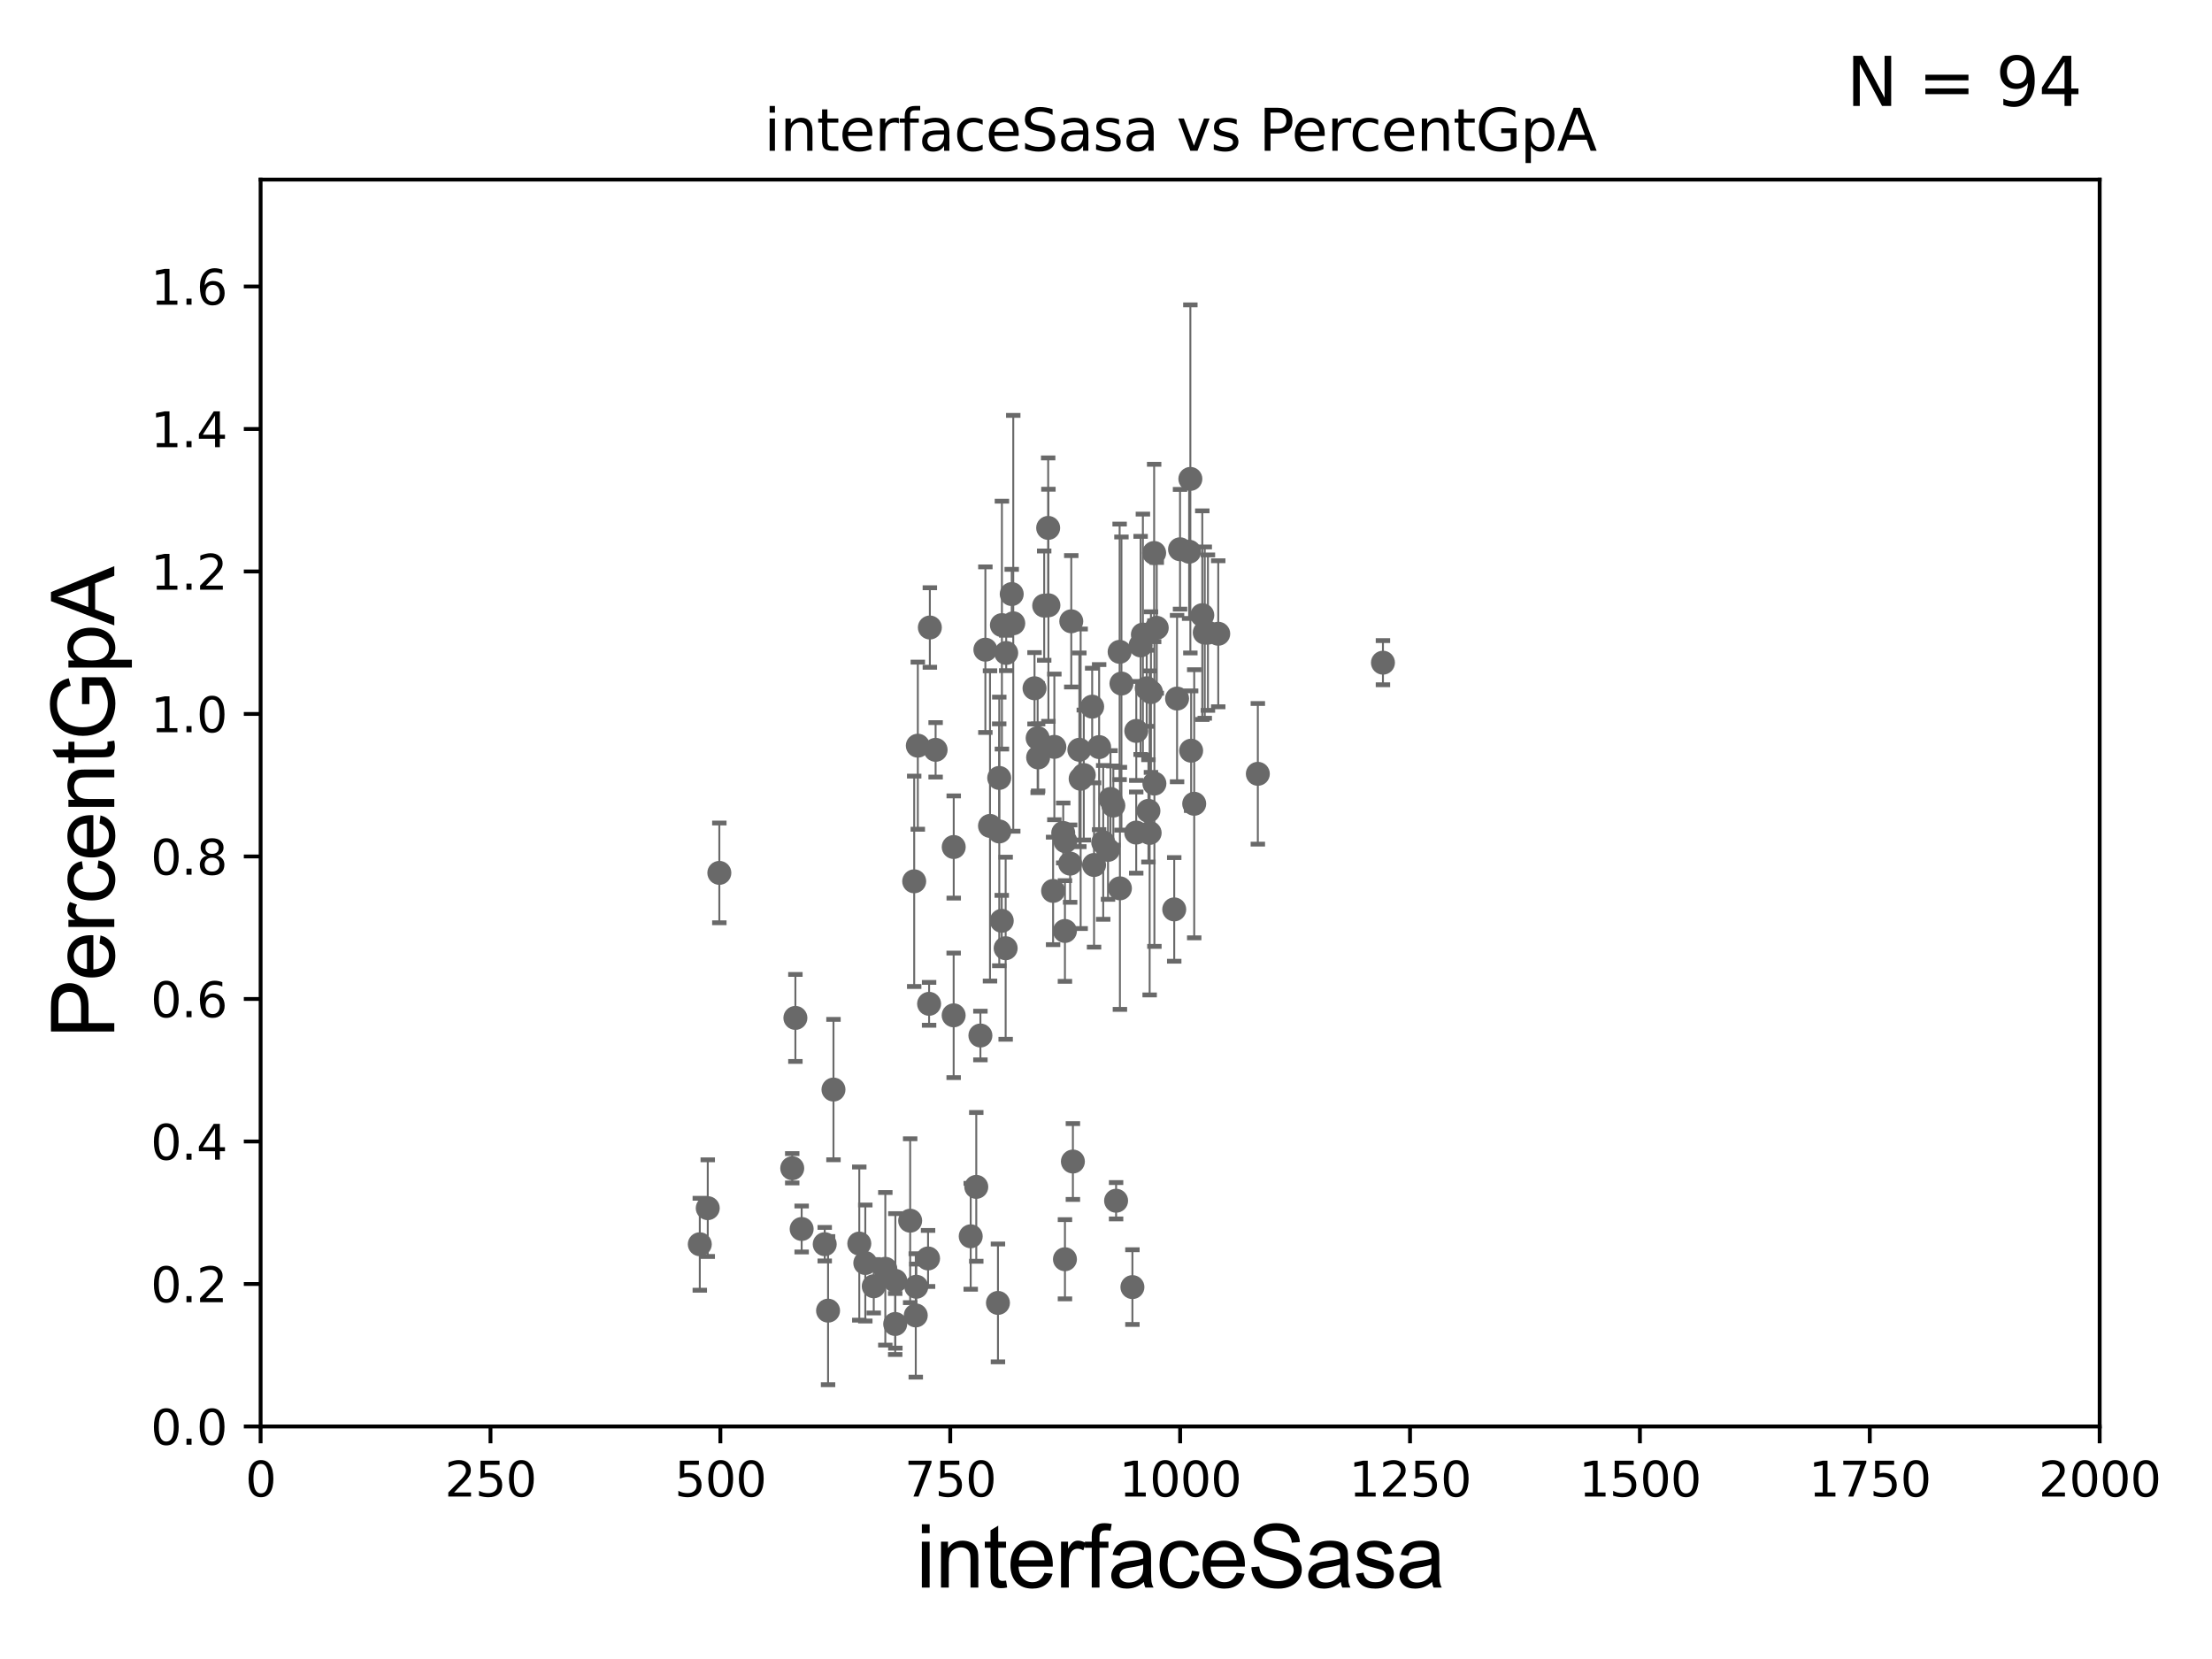 <?xml version="1.0" encoding="utf-8" standalone="no"?>
<!DOCTYPE svg PUBLIC "-//W3C//DTD SVG 1.1//EN"
  "http://www.w3.org/Graphics/SVG/1.1/DTD/svg11.dtd">
<svg xmlns:xlink="http://www.w3.org/1999/xlink" width="460.8pt" height="345.6pt" viewBox="0 0 460.8 345.6" xmlns="http://www.w3.org/2000/svg" version="1.1">
 <defs>
  <style type="text/css">*{stroke-linejoin: round; stroke-linecap: butt}</style>
 </defs>
 <g id="figure_1">
  <g id="patch_1">
   <path d="M 0 345.6 
L 460.8 345.6 
L 460.8 0 
L 0 0 
z
" style="fill: #ffffff"/>
  </g>
  <g id="axes_1">
   <g id="patch_2">
    <path d="M 54.29 297.16 
L 437.4 297.16 
L 437.4 37.411 
L 54.29 37.411 
z
" style="fill: #ffffff"/>
   </g>
   <g id="PathCollection_1">
    <defs>
     <path id="m56e02eec09" d="M 0 1.118 
C 0.297 1.118 0.581 1 0.791 0.791 
C 1 0.581 1.118 0.297 1.118 0 
C 1.118 -0.297 1 -0.581 0.791 -0.791 
C 0.581 -1 0.297 -1.118 0 -1.118 
C -0.297 -1.118 -0.581 -1 -0.791 -0.791 
C -1 -0.581 -1.118 -0.297 -1.118 0 
C -1.118 0.297 -1 0.581 -0.791 0.791 
C -0.581 1 -0.297 1.118 0 1.118 
z
" style="stroke: #696969"/>
    </defs>
    <g clip-path="url(#p8b6bc53ca9)">
     <use xlink:href="#m56e02eec09" x="238.884" y="143.379" style="fill: #696969; stroke: #696969"/>
     <use xlink:href="#m56e02eec09" x="235.903" y="268.127" style="fill: #696969; stroke: #696969"/>
     <use xlink:href="#m56e02eec09" x="232.503" y="250.135" style="fill: #696969; stroke: #696969"/>
     <use xlink:href="#m56e02eec09" x="173.629" y="226.974" style="fill: #696969; stroke: #696969"/>
     <use xlink:href="#m56e02eec09" x="221.849" y="262.321" style="fill: #696969; stroke: #696969"/>
     <use xlink:href="#m56e02eec09" x="223.504" y="241.967" style="fill: #696969; stroke: #696969"/>
     <use xlink:href="#m56e02eec09" x="221.845" y="193.938" style="fill: #696969; stroke: #696969"/>
     <use xlink:href="#m56e02eec09" x="224.849" y="156.194" style="fill: #696969; stroke: #696969"/>
     <use xlink:href="#m56e02eec09" x="193.706" y="130.72" style="fill: #696969; stroke: #696969"/>
     <use xlink:href="#m56e02eec09" x="230.821" y="177.045" style="fill: #696969; stroke: #696969"/>
     <use xlink:href="#m56e02eec09" x="190.443" y="183.593" style="fill: #696969; stroke: #696969"/>
     <use xlink:href="#m56e02eec09" x="222.929" y="179.908" style="fill: #696969; stroke: #696969"/>
     <use xlink:href="#m56e02eec09" x="239.493" y="173.512" style="fill: #696969; stroke: #696969"/>
     <use xlink:href="#m56e02eec09" x="203.375" y="247.249" style="fill: #696969; stroke: #696969"/>
     <use xlink:href="#m56e02eec09" x="208.683" y="191.818" style="fill: #696969; stroke: #696969"/>
     <use xlink:href="#m56e02eec09" x="206.235" y="172.053" style="fill: #696969; stroke: #696969"/>
     <use xlink:href="#m56e02eec09" x="209.497" y="197.533" style="fill: #696969; stroke: #696969"/>
     <use xlink:href="#m56e02eec09" x="209.61" y="136.023" style="fill: #696969; stroke: #696969"/>
     <use xlink:href="#m56e02eec09" x="211.08" y="129.845" style="fill: #696969; stroke: #696969"/>
     <use xlink:href="#m56e02eec09" x="217.524" y="126.165" style="fill: #696969; stroke: #696969"/>
     <use xlink:href="#m56e02eec09" x="145.78" y="259.199" style="fill: #696969; stroke: #696969"/>
     <use xlink:href="#m56e02eec09" x="229.818" y="175.487" style="fill: #696969; stroke: #696969"/>
     <use xlink:href="#m56e02eec09" x="165.695" y="212.051" style="fill: #696969; stroke: #696969"/>
     <use xlink:href="#m56e02eec09" x="207.892" y="271.421" style="fill: #696969; stroke: #696969"/>
     <use xlink:href="#m56e02eec09" x="184.429" y="264.317" style="fill: #696969; stroke: #696969"/>
     <use xlink:href="#m56e02eec09" x="180.258" y="263.108" style="fill: #696969; stroke: #696969"/>
     <use xlink:href="#m56e02eec09" x="166.999" y="256.02" style="fill: #696969; stroke: #696969"/>
     <use xlink:href="#m56e02eec09" x="186.52" y="266.829" style="fill: #696969; stroke: #696969"/>
     <use xlink:href="#m56e02eec09" x="165.036" y="243.366" style="fill: #696969; stroke: #696969"/>
     <use xlink:href="#m56e02eec09" x="149.851" y="181.837" style="fill: #696969; stroke: #696969"/>
     <use xlink:href="#m56e02eec09" x="189.604" y="254.293" style="fill: #696969; stroke: #696969"/>
     <use xlink:href="#m56e02eec09" x="179.006" y="259.058" style="fill: #696969; stroke: #696969"/>
     <use xlink:href="#m56e02eec09" x="186.486" y="275.812" style="fill: #696969; stroke: #696969"/>
     <use xlink:href="#m56e02eec09" x="208.153" y="162.059" style="fill: #696969; stroke: #696969"/>
     <use xlink:href="#m56e02eec09" x="202.218" y="257.542" style="fill: #696969; stroke: #696969"/>
     <use xlink:href="#m56e02eec09" x="182.017" y="267.951" style="fill: #696969; stroke: #696969"/>
     <use xlink:href="#m56e02eec09" x="193.547" y="209.115" style="fill: #696969; stroke: #696969"/>
     <use xlink:href="#m56e02eec09" x="190.882" y="268.053" style="fill: #696969; stroke: #696969"/>
     <use xlink:href="#m56e02eec09" x="190.771" y="274.025" style="fill: #696969; stroke: #696969"/>
     <use xlink:href="#m56e02eec09" x="216.261" y="157.789" style="fill: #696969; stroke: #696969"/>
     <use xlink:href="#m56e02eec09" x="171.805" y="259.187" style="fill: #696969; stroke: #696969"/>
     <use xlink:href="#m56e02eec09" x="191.198" y="155.338" style="fill: #696969; stroke: #696969"/>
     <use xlink:href="#m56e02eec09" x="193.332" y="262.158" style="fill: #696969; stroke: #696969"/>
     <use xlink:href="#m56e02eec09" x="205.272" y="135.341" style="fill: #696969; stroke: #696969"/>
     <use xlink:href="#m56e02eec09" x="231.342" y="166.435" style="fill: #696969; stroke: #696969"/>
     <use xlink:href="#m56e02eec09" x="225.774" y="161.454" style="fill: #696969; stroke: #696969"/>
     <use xlink:href="#m56e02eec09" x="194.905" y="156.205" style="fill: #696969; stroke: #696969"/>
     <use xlink:href="#m56e02eec09" x="239.24" y="168.917" style="fill: #696969; stroke: #696969"/>
     <use xlink:href="#m56e02eec09" x="233.618" y="142.396" style="fill: #696969; stroke: #696969"/>
     <use xlink:href="#m56e02eec09" x="228.971" y="155.633" style="fill: #696969; stroke: #696969"/>
     <use xlink:href="#m56e02eec09" x="233.239" y="135.793" style="fill: #696969; stroke: #696969"/>
     <use xlink:href="#m56e02eec09" x="251.634" y="131.79" style="fill: #696969; stroke: #696969"/>
     <use xlink:href="#m56e02eec09" x="239.765" y="144.177" style="fill: #696969; stroke: #696969"/>
     <use xlink:href="#m56e02eec09" x="240.43" y="115.196" style="fill: #696969; stroke: #696969"/>
     <use xlink:href="#m56e02eec09" x="250.973" y="131.784" style="fill: #696969; stroke: #696969"/>
     <use xlink:href="#m56e02eec09" x="248.776" y="167.44" style="fill: #696969; stroke: #696969"/>
     <use xlink:href="#m56e02eec09" x="245.205" y="145.526" style="fill: #696969; stroke: #696969"/>
     <use xlink:href="#m56e02eec09" x="225.119" y="162.23" style="fill: #696969; stroke: #696969"/>
     <use xlink:href="#m56e02eec09" x="236.694" y="173.439" style="fill: #696969; stroke: #696969"/>
     <use xlink:href="#m56e02eec09" x="218.353" y="109.972" style="fill: #696969; stroke: #696969"/>
     <use xlink:href="#m56e02eec09" x="253.781" y="132.023" style="fill: #696969; stroke: #696969"/>
     <use xlink:href="#m56e02eec09" x="247.716" y="114.931" style="fill: #696969; stroke: #696969"/>
     <use xlink:href="#m56e02eec09" x="248.136" y="156.382" style="fill: #696969; stroke: #696969"/>
     <use xlink:href="#m56e02eec09" x="215.51" y="143.381" style="fill: #696969; stroke: #696969"/>
     <use xlink:href="#m56e02eec09" x="250.458" y="128.148" style="fill: #696969; stroke: #696969"/>
     <use xlink:href="#m56e02eec09" x="262.031" y="161.202" style="fill: #696969; stroke: #696969"/>
     <use xlink:href="#m56e02eec09" x="238.085" y="132.192" style="fill: #696969; stroke: #696969"/>
     <use xlink:href="#m56e02eec09" x="240.483" y="163.235" style="fill: #696969; stroke: #696969"/>
     <use xlink:href="#m56e02eec09" x="227.912" y="180.191" style="fill: #696969; stroke: #696969"/>
     <use xlink:href="#m56e02eec09" x="172.501" y="273.033" style="fill: #696969; stroke: #696969"/>
     <use xlink:href="#m56e02eec09" x="236.708" y="152.266" style="fill: #696969; stroke: #696969"/>
     <use xlink:href="#m56e02eec09" x="244.613" y="189.444" style="fill: #696969; stroke: #696969"/>
     <use xlink:href="#m56e02eec09" x="231.93" y="167.814" style="fill: #696969; stroke: #696969"/>
     <use xlink:href="#m56e02eec09" x="210.76" y="123.755" style="fill: #696969; stroke: #696969"/>
     <use xlink:href="#m56e02eec09" x="219.38" y="185.593" style="fill: #696969; stroke: #696969"/>
     <use xlink:href="#m56e02eec09" x="221.939" y="175.238" style="fill: #696969; stroke: #696969"/>
     <use xlink:href="#m56e02eec09" x="223.165" y="129.427" style="fill: #696969; stroke: #696969"/>
     <use xlink:href="#m56e02eec09" x="216.162" y="153.76" style="fill: #696969; stroke: #696969"/>
     <use xlink:href="#m56e02eec09" x="237.61" y="134.451" style="fill: #696969; stroke: #696969"/>
     <use xlink:href="#m56e02eec09" x="218.403" y="126.093" style="fill: #696969; stroke: #696969"/>
     <use xlink:href="#m56e02eec09" x="204.237" y="215.715" style="fill: #696969; stroke: #696969"/>
     <use xlink:href="#m56e02eec09" x="247.973" y="99.765" style="fill: #696969; stroke: #696969"/>
     <use xlink:href="#m56e02eec09" x="198.678" y="176.448" style="fill: #696969; stroke: #696969"/>
     <use xlink:href="#m56e02eec09" x="245.824" y="114.422" style="fill: #696969; stroke: #696969"/>
     <use xlink:href="#m56e02eec09" x="219.64" y="155.588" style="fill: #696969; stroke: #696969"/>
     <use xlink:href="#m56e02eec09" x="288.094" y="138.048" style="fill: #696969; stroke: #696969"/>
     <use xlink:href="#m56e02eec09" x="227.519" y="147.21" style="fill: #696969; stroke: #696969"/>
     <use xlink:href="#m56e02eec09" x="233.3" y="185.062" style="fill: #696969; stroke: #696969"/>
     <use xlink:href="#m56e02eec09" x="208.716" y="130.224" style="fill: #696969; stroke: #696969"/>
     <use xlink:href="#m56e02eec09" x="198.665" y="211.513" style="fill: #696969; stroke: #696969"/>
     <use xlink:href="#m56e02eec09" x="221.489" y="173.521" style="fill: #696969; stroke: #696969"/>
     <use xlink:href="#m56e02eec09" x="240.972" y="130.79" style="fill: #696969; stroke: #696969"/>
     <use xlink:href="#m56e02eec09" x="208.168" y="173.206" style="fill: #696969; stroke: #696969"/>
     <use xlink:href="#m56e02eec09" x="147.437" y="251.681" style="fill: #696969; stroke: #696969"/>
    </g>
   </g>
   <g id="matplotlib.axis_1">
    <g id="xtick_1">
     <g id="line2d_1">
      <defs>
       <path id="m7932a3708f" d="M 0 0 
L 0 3.5 
" style="stroke: #000000; stroke-width: 0.8"/>
      </defs>
      <g>
       <use xlink:href="#m7932a3708f" x="54.29" y="297.16" style="stroke: #000000; stroke-width: 0.8"/>
      </g>
     </g>
     <g id="text_1">
      <!-- 0 -->
      <g transform="translate(51.109 311.758)scale(0.1 -0.1)">
       <defs>
        <path id="DejaVuSans-30" d="M 2034 4250 
Q 1547 4250 1301 3770 
Q 1056 3291 1056 2328 
Q 1056 1369 1301 889 
Q 1547 409 2034 409 
Q 2525 409 2770 889 
Q 3016 1369 3016 2328 
Q 3016 3291 2770 3770 
Q 2525 4250 2034 4250 
z
M 2034 4750 
Q 2819 4750 3233 4129 
Q 3647 3509 3647 2328 
Q 3647 1150 3233 529 
Q 2819 -91 2034 -91 
Q 1250 -91 836 529 
Q 422 1150 422 2328 
Q 422 3509 836 4129 
Q 1250 4750 2034 4750 
z
" transform="scale(0.016)"/>
       </defs>
       <use xlink:href="#DejaVuSans-30"/>
      </g>
     </g>
    </g>
    <g id="xtick_2">
     <g id="line2d_2">
      <g>
       <use xlink:href="#m7932a3708f" x="102.179" y="297.16" style="stroke: #000000; stroke-width: 0.8"/>
      </g>
     </g>
     <g id="text_2">
      <!-- 250 -->
      <g transform="translate(92.635 311.758)scale(0.1 -0.1)">
       <defs>
        <path id="DejaVuSans-32" d="M 1228 531 
L 3431 531 
L 3431 0 
L 469 0 
L 469 531 
Q 828 903 1448 1529 
Q 2069 2156 2228 2338 
Q 2531 2678 2651 2914 
Q 2772 3150 2772 3378 
Q 2772 3750 2511 3984 
Q 2250 4219 1831 4219 
Q 1534 4219 1204 4116 
Q 875 4013 500 3803 
L 500 4441 
Q 881 4594 1212 4672 
Q 1544 4750 1819 4750 
Q 2544 4750 2975 4387 
Q 3406 4025 3406 3419 
Q 3406 3131 3298 2873 
Q 3191 2616 2906 2266 
Q 2828 2175 2409 1742 
Q 1991 1309 1228 531 
z
" transform="scale(0.016)"/>
        <path id="DejaVuSans-35" d="M 691 4666 
L 3169 4666 
L 3169 4134 
L 1269 4134 
L 1269 2991 
Q 1406 3038 1543 3061 
Q 1681 3084 1819 3084 
Q 2600 3084 3056 2656 
Q 3513 2228 3513 1497 
Q 3513 744 3044 326 
Q 2575 -91 1722 -91 
Q 1428 -91 1123 -41 
Q 819 9 494 109 
L 494 744 
Q 775 591 1075 516 
Q 1375 441 1709 441 
Q 2250 441 2565 725 
Q 2881 1009 2881 1497 
Q 2881 1984 2565 2268 
Q 2250 2553 1709 2553 
Q 1456 2553 1204 2497 
Q 953 2441 691 2322 
L 691 4666 
z
" transform="scale(0.016)"/>
       </defs>
       <use xlink:href="#DejaVuSans-32"/>
       <use xlink:href="#DejaVuSans-35" x="63.623"/>
       <use xlink:href="#DejaVuSans-30" x="127.246"/>
      </g>
     </g>
    </g>
    <g id="xtick_3">
     <g id="line2d_3">
      <g>
       <use xlink:href="#m7932a3708f" x="150.067" y="297.16" style="stroke: #000000; stroke-width: 0.8"/>
      </g>
     </g>
     <g id="text_3">
      <!-- 500 -->
      <g transform="translate(140.524 311.758)scale(0.1 -0.1)">
       <use xlink:href="#DejaVuSans-35"/>
       <use xlink:href="#DejaVuSans-30" x="63.623"/>
       <use xlink:href="#DejaVuSans-30" x="127.246"/>
      </g>
     </g>
    </g>
    <g id="xtick_4">
     <g id="line2d_4">
      <g>
       <use xlink:href="#m7932a3708f" x="197.956" y="297.16" style="stroke: #000000; stroke-width: 0.8"/>
      </g>
     </g>
     <g id="text_4">
      <!-- 750 -->
      <g transform="translate(188.412 311.758)scale(0.1 -0.1)">
       <defs>
        <path id="DejaVuSans-37" d="M 525 4666 
L 3525 4666 
L 3525 4397 
L 1831 0 
L 1172 0 
L 2766 4134 
L 525 4134 
L 525 4666 
z
" transform="scale(0.016)"/>
       </defs>
       <use xlink:href="#DejaVuSans-37"/>
       <use xlink:href="#DejaVuSans-35" x="63.623"/>
       <use xlink:href="#DejaVuSans-30" x="127.246"/>
      </g>
     </g>
    </g>
    <g id="xtick_5">
     <g id="line2d_5">
      <g>
       <use xlink:href="#m7932a3708f" x="245.845" y="297.16" style="stroke: #000000; stroke-width: 0.8"/>
      </g>
     </g>
     <g id="text_5">
      <!-- 1000 -->
      <g transform="translate(233.12 311.758)scale(0.1 -0.1)">
       <defs>
        <path id="DejaVuSans-31" d="M 794 531 
L 1825 531 
L 1825 4091 
L 703 3866 
L 703 4441 
L 1819 4666 
L 2450 4666 
L 2450 531 
L 3481 531 
L 3481 0 
L 794 0 
L 794 531 
z
" transform="scale(0.016)"/>
       </defs>
       <use xlink:href="#DejaVuSans-31"/>
       <use xlink:href="#DejaVuSans-30" x="63.623"/>
       <use xlink:href="#DejaVuSans-30" x="127.246"/>
       <use xlink:href="#DejaVuSans-30" x="190.869"/>
      </g>
     </g>
    </g>
    <g id="xtick_6">
     <g id="line2d_6">
      <g>
       <use xlink:href="#m7932a3708f" x="293.734" y="297.16" style="stroke: #000000; stroke-width: 0.8"/>
      </g>
     </g>
     <g id="text_6">
      <!-- 1250 -->
      <g transform="translate(281.009 311.758)scale(0.1 -0.1)">
       <use xlink:href="#DejaVuSans-31"/>
       <use xlink:href="#DejaVuSans-32" x="63.623"/>
       <use xlink:href="#DejaVuSans-35" x="127.246"/>
       <use xlink:href="#DejaVuSans-30" x="190.869"/>
      </g>
     </g>
    </g>
    <g id="xtick_7">
     <g id="line2d_7">
      <g>
       <use xlink:href="#m7932a3708f" x="341.623" y="297.16" style="stroke: #000000; stroke-width: 0.8"/>
      </g>
     </g>
     <g id="text_7">
      <!-- 1500 -->
      <g transform="translate(328.897 311.758)scale(0.1 -0.1)">
       <use xlink:href="#DejaVuSans-31"/>
       <use xlink:href="#DejaVuSans-35" x="63.623"/>
       <use xlink:href="#DejaVuSans-30" x="127.246"/>
       <use xlink:href="#DejaVuSans-30" x="190.869"/>
      </g>
     </g>
    </g>
    <g id="xtick_8">
     <g id="line2d_8">
      <g>
       <use xlink:href="#m7932a3708f" x="389.511" y="297.16" style="stroke: #000000; stroke-width: 0.8"/>
      </g>
     </g>
     <g id="text_8">
      <!-- 1750 -->
      <g transform="translate(376.786 311.758)scale(0.1 -0.1)">
       <use xlink:href="#DejaVuSans-31"/>
       <use xlink:href="#DejaVuSans-37" x="63.623"/>
       <use xlink:href="#DejaVuSans-35" x="127.246"/>
       <use xlink:href="#DejaVuSans-30" x="190.869"/>
      </g>
     </g>
    </g>
    <g id="xtick_9">
     <g id="line2d_9">
      <g>
       <use xlink:href="#m7932a3708f" x="437.4" y="297.16" style="stroke: #000000; stroke-width: 0.8"/>
      </g>
     </g>
     <g id="text_9">
      <!-- 2000 -->
      <g transform="translate(424.675 311.758)scale(0.1 -0.1)">
       <use xlink:href="#DejaVuSans-32"/>
       <use xlink:href="#DejaVuSans-30" x="63.623"/>
       <use xlink:href="#DejaVuSans-30" x="127.246"/>
       <use xlink:href="#DejaVuSans-30" x="190.869"/>
      </g>
     </g>
    </g>
    <g id="text_10">
     <!-- interfaceSasa -->
     <g transform="translate(190.816 330.722)scale(0.18 -0.18)">
      <defs>
       <path id="ArialMT-69" d="M 425 3934 
L 425 4581 
L 988 4581 
L 988 3934 
L 425 3934 
z
M 425 0 
L 425 3319 
L 988 3319 
L 988 0 
L 425 0 
z
" transform="scale(0.016)"/>
       <path id="ArialMT-6e" d="M 422 0 
L 422 3319 
L 928 3319 
L 928 2847 
Q 1294 3394 1984 3394 
Q 2284 3394 2536 3286 
Q 2788 3178 2913 3003 
Q 3038 2828 3088 2588 
Q 3119 2431 3119 2041 
L 3119 0 
L 2556 0 
L 2556 2019 
Q 2556 2363 2490 2533 
Q 2425 2703 2258 2804 
Q 2091 2906 1866 2906 
Q 1506 2906 1245 2678 
Q 984 2450 984 1813 
L 984 0 
L 422 0 
z
" transform="scale(0.016)"/>
       <path id="ArialMT-74" d="M 1650 503 
L 1731 6 
Q 1494 -44 1306 -44 
Q 1000 -44 831 53 
Q 663 150 594 308 
Q 525 466 525 972 
L 525 2881 
L 113 2881 
L 113 3319 
L 525 3319 
L 525 4141 
L 1084 4478 
L 1084 3319 
L 1650 3319 
L 1650 2881 
L 1084 2881 
L 1084 941 
Q 1084 700 1114 631 
Q 1144 563 1211 522 
Q 1278 481 1403 481 
Q 1497 481 1650 503 
z
" transform="scale(0.016)"/>
       <path id="ArialMT-65" d="M 2694 1069 
L 3275 997 
Q 3138 488 2766 206 
Q 2394 -75 1816 -75 
Q 1088 -75 661 373 
Q 234 822 234 1631 
Q 234 2469 665 2931 
Q 1097 3394 1784 3394 
Q 2450 3394 2872 2941 
Q 3294 2488 3294 1666 
Q 3294 1616 3291 1516 
L 816 1516 
Q 847 969 1125 678 
Q 1403 388 1819 388 
Q 2128 388 2347 550 
Q 2566 713 2694 1069 
z
M 847 1978 
L 2700 1978 
Q 2663 2397 2488 2606 
Q 2219 2931 1791 2931 
Q 1403 2931 1139 2672 
Q 875 2413 847 1978 
z
" transform="scale(0.016)"/>
       <path id="ArialMT-72" d="M 416 0 
L 416 3319 
L 922 3319 
L 922 2816 
Q 1116 3169 1280 3281 
Q 1444 3394 1641 3394 
Q 1925 3394 2219 3213 
L 2025 2691 
Q 1819 2813 1613 2813 
Q 1428 2813 1281 2702 
Q 1134 2591 1072 2394 
Q 978 2094 978 1738 
L 978 0 
L 416 0 
z
" transform="scale(0.016)"/>
       <path id="ArialMT-66" d="M 556 0 
L 556 2881 
L 59 2881 
L 59 3319 
L 556 3319 
L 556 3672 
Q 556 4006 616 4169 
Q 697 4388 901 4523 
Q 1106 4659 1475 4659 
Q 1713 4659 2000 4603 
L 1916 4113 
Q 1741 4144 1584 4144 
Q 1328 4144 1222 4034 
Q 1116 3925 1116 3625 
L 1116 3319 
L 1763 3319 
L 1763 2881 
L 1116 2881 
L 1116 0 
L 556 0 
z
" transform="scale(0.016)"/>
       <path id="ArialMT-61" d="M 2588 409 
Q 2275 144 1986 34 
Q 1697 -75 1366 -75 
Q 819 -75 525 192 
Q 231 459 231 875 
Q 231 1119 342 1320 
Q 453 1522 633 1644 
Q 813 1766 1038 1828 
Q 1203 1872 1538 1913 
Q 2219 1994 2541 2106 
Q 2544 2222 2544 2253 
Q 2544 2597 2384 2738 
Q 2169 2928 1744 2928 
Q 1347 2928 1158 2789 
Q 969 2650 878 2297 
L 328 2372 
Q 403 2725 575 2942 
Q 747 3159 1072 3276 
Q 1397 3394 1825 3394 
Q 2250 3394 2515 3294 
Q 2781 3194 2906 3042 
Q 3031 2891 3081 2659 
Q 3109 2516 3109 2141 
L 3109 1391 
Q 3109 606 3145 398 
Q 3181 191 3288 0 
L 2700 0 
Q 2613 175 2588 409 
z
M 2541 1666 
Q 2234 1541 1622 1453 
Q 1275 1403 1131 1340 
Q 988 1278 909 1158 
Q 831 1038 831 891 
Q 831 666 1001 516 
Q 1172 366 1500 366 
Q 1825 366 2078 508 
Q 2331 650 2450 897 
Q 2541 1088 2541 1459 
L 2541 1666 
z
" transform="scale(0.016)"/>
       <path id="ArialMT-63" d="M 2588 1216 
L 3141 1144 
Q 3050 572 2676 248 
Q 2303 -75 1759 -75 
Q 1078 -75 664 370 
Q 250 816 250 1647 
Q 250 2184 428 2587 
Q 606 2991 970 3192 
Q 1334 3394 1763 3394 
Q 2303 3394 2647 3120 
Q 2991 2847 3088 2344 
L 2541 2259 
Q 2463 2594 2264 2762 
Q 2066 2931 1784 2931 
Q 1359 2931 1093 2626 
Q 828 2322 828 1663 
Q 828 994 1084 691 
Q 1341 388 1753 388 
Q 2084 388 2306 591 
Q 2528 794 2588 1216 
z
" transform="scale(0.016)"/>
       <path id="ArialMT-53" d="M 288 1472 
L 859 1522 
Q 900 1178 1048 958 
Q 1197 738 1509 602 
Q 1822 466 2213 466 
Q 2559 466 2825 569 
Q 3091 672 3220 851 
Q 3350 1031 3350 1244 
Q 3350 1459 3225 1620 
Q 3100 1781 2813 1891 
Q 2628 1963 1997 2114 
Q 1366 2266 1113 2400 
Q 784 2572 623 2826 
Q 463 3081 463 3397 
Q 463 3744 659 4045 
Q 856 4347 1234 4503 
Q 1613 4659 2075 4659 
Q 2584 4659 2973 4495 
Q 3363 4331 3572 4012 
Q 3781 3694 3797 3291 
L 3216 3247 
Q 3169 3681 2898 3903 
Q 2628 4125 2100 4125 
Q 1550 4125 1298 3923 
Q 1047 3722 1047 3438 
Q 1047 3191 1225 3031 
Q 1400 2872 2139 2705 
Q 2878 2538 3153 2413 
Q 3553 2228 3743 1945 
Q 3934 1663 3934 1294 
Q 3934 928 3725 604 
Q 3516 281 3123 101 
Q 2731 -78 2241 -78 
Q 1619 -78 1198 103 
Q 778 284 539 648 
Q 300 1013 288 1472 
z
" transform="scale(0.016)"/>
       <path id="ArialMT-73" d="M 197 991 
L 753 1078 
Q 800 744 1014 566 
Q 1228 388 1613 388 
Q 2000 388 2187 545 
Q 2375 703 2375 916 
Q 2375 1106 2209 1216 
Q 2094 1291 1634 1406 
Q 1016 1563 777 1677 
Q 538 1791 414 1992 
Q 291 2194 291 2438 
Q 291 2659 392 2848 
Q 494 3038 669 3163 
Q 800 3259 1026 3326 
Q 1253 3394 1513 3394 
Q 1903 3394 2198 3281 
Q 2494 3169 2634 2976 
Q 2775 2784 2828 2463 
L 2278 2388 
Q 2241 2644 2061 2787 
Q 1881 2931 1553 2931 
Q 1166 2931 1000 2803 
Q 834 2675 834 2503 
Q 834 2394 903 2306 
Q 972 2216 1119 2156 
Q 1203 2125 1616 2013 
Q 2213 1853 2448 1751 
Q 2684 1650 2818 1456 
Q 2953 1263 2953 975 
Q 2953 694 2789 445 
Q 2625 197 2315 61 
Q 2006 -75 1616 -75 
Q 969 -75 630 194 
Q 291 463 197 991 
z
" transform="scale(0.016)"/>
      </defs>
      <use xlink:href="#ArialMT-69"/>
      <use xlink:href="#ArialMT-6e" x="22.217"/>
      <use xlink:href="#ArialMT-74" x="77.832"/>
      <use xlink:href="#ArialMT-65" x="105.615"/>
      <use xlink:href="#ArialMT-72" x="161.23"/>
      <use xlink:href="#ArialMT-66" x="194.531"/>
      <use xlink:href="#ArialMT-61" x="222.314"/>
      <use xlink:href="#ArialMT-63" x="277.93"/>
      <use xlink:href="#ArialMT-65" x="327.93"/>
      <use xlink:href="#ArialMT-53" x="383.545"/>
      <use xlink:href="#ArialMT-61" x="450.244"/>
      <use xlink:href="#ArialMT-73" x="505.859"/>
      <use xlink:href="#ArialMT-61" x="555.859"/>
     </g>
    </g>
   </g>
   <g id="matplotlib.axis_2">
    <g id="ytick_1">
     <g id="line2d_10">
      <defs>
       <path id="m4f3538a53f" d="M 0 0 
L -3.5 0 
" style="stroke: #000000; stroke-width: 0.8"/>
      </defs>
      <g>
       <use xlink:href="#m4f3538a53f" x="54.29" y="297.16" style="stroke: #000000; stroke-width: 0.8"/>
      </g>
     </g>
     <g id="text_11">
      <!-- 0.0 -->
      <g transform="translate(31.387 300.959)scale(0.1 -0.1)">
       <defs>
        <path id="DejaVuSans-2e" d="M 684 794 
L 1344 794 
L 1344 0 
L 684 0 
L 684 794 
z
" transform="scale(0.016)"/>
       </defs>
       <use xlink:href="#DejaVuSans-30"/>
       <use xlink:href="#DejaVuSans-2e" x="63.623"/>
       <use xlink:href="#DejaVuSans-30" x="95.41"/>
      </g>
     </g>
    </g>
    <g id="ytick_2">
     <g id="line2d_11">
      <g>
       <use xlink:href="#m4f3538a53f" x="54.29" y="267.474" style="stroke: #000000; stroke-width: 0.8"/>
      </g>
     </g>
     <g id="text_12">
      <!-- 0.2 -->
      <g transform="translate(31.387 271.274)scale(0.1 -0.1)">
       <use xlink:href="#DejaVuSans-30"/>
       <use xlink:href="#DejaVuSans-2e" x="63.623"/>
       <use xlink:href="#DejaVuSans-32" x="95.41"/>
      </g>
     </g>
    </g>
    <g id="ytick_3">
     <g id="line2d_12">
      <g>
       <use xlink:href="#m4f3538a53f" x="54.29" y="237.789" style="stroke: #000000; stroke-width: 0.8"/>
      </g>
     </g>
     <g id="text_13">
      <!-- 0.4 -->
      <g transform="translate(31.387 241.588)scale(0.1 -0.1)">
       <defs>
        <path id="DejaVuSans-34" d="M 2419 4116 
L 825 1625 
L 2419 1625 
L 2419 4116 
z
M 2253 4666 
L 3047 4666 
L 3047 1625 
L 3713 1625 
L 3713 1100 
L 3047 1100 
L 3047 0 
L 2419 0 
L 2419 1100 
L 313 1100 
L 313 1709 
L 2253 4666 
z
" transform="scale(0.016)"/>
       </defs>
       <use xlink:href="#DejaVuSans-30"/>
       <use xlink:href="#DejaVuSans-2e" x="63.623"/>
       <use xlink:href="#DejaVuSans-34" x="95.41"/>
      </g>
     </g>
    </g>
    <g id="ytick_4">
     <g id="line2d_13">
      <g>
       <use xlink:href="#m4f3538a53f" x="54.29" y="208.103" style="stroke: #000000; stroke-width: 0.8"/>
      </g>
     </g>
     <g id="text_14">
      <!-- 0.6 -->
      <g transform="translate(31.387 211.902)scale(0.1 -0.1)">
       <defs>
        <path id="DejaVuSans-36" d="M 2113 2584 
Q 1688 2584 1439 2293 
Q 1191 2003 1191 1497 
Q 1191 994 1439 701 
Q 1688 409 2113 409 
Q 2538 409 2786 701 
Q 3034 994 3034 1497 
Q 3034 2003 2786 2293 
Q 2538 2584 2113 2584 
z
M 3366 4563 
L 3366 3988 
Q 3128 4100 2886 4159 
Q 2644 4219 2406 4219 
Q 1781 4219 1451 3797 
Q 1122 3375 1075 2522 
Q 1259 2794 1537 2939 
Q 1816 3084 2150 3084 
Q 2853 3084 3261 2657 
Q 3669 2231 3669 1497 
Q 3669 778 3244 343 
Q 2819 -91 2113 -91 
Q 1303 -91 875 529 
Q 447 1150 447 2328 
Q 447 3434 972 4092 
Q 1497 4750 2381 4750 
Q 2619 4750 2861 4703 
Q 3103 4656 3366 4563 
z
" transform="scale(0.016)"/>
       </defs>
       <use xlink:href="#DejaVuSans-30"/>
       <use xlink:href="#DejaVuSans-2e" x="63.623"/>
       <use xlink:href="#DejaVuSans-36" x="95.41"/>
      </g>
     </g>
    </g>
    <g id="ytick_5">
     <g id="line2d_14">
      <g>
       <use xlink:href="#m4f3538a53f" x="54.29" y="178.418" style="stroke: #000000; stroke-width: 0.8"/>
      </g>
     </g>
     <g id="text_15">
      <!-- 0.8 -->
      <g transform="translate(31.387 182.217)scale(0.1 -0.1)">
       <defs>
        <path id="DejaVuSans-38" d="M 2034 2216 
Q 1584 2216 1326 1975 
Q 1069 1734 1069 1313 
Q 1069 891 1326 650 
Q 1584 409 2034 409 
Q 2484 409 2743 651 
Q 3003 894 3003 1313 
Q 3003 1734 2745 1975 
Q 2488 2216 2034 2216 
z
M 1403 2484 
Q 997 2584 770 2862 
Q 544 3141 544 3541 
Q 544 4100 942 4425 
Q 1341 4750 2034 4750 
Q 2731 4750 3128 4425 
Q 3525 4100 3525 3541 
Q 3525 3141 3298 2862 
Q 3072 2584 2669 2484 
Q 3125 2378 3379 2068 
Q 3634 1759 3634 1313 
Q 3634 634 3220 271 
Q 2806 -91 2034 -91 
Q 1263 -91 848 271 
Q 434 634 434 1313 
Q 434 1759 690 2068 
Q 947 2378 1403 2484 
z
M 1172 3481 
Q 1172 3119 1398 2916 
Q 1625 2713 2034 2713 
Q 2441 2713 2670 2916 
Q 2900 3119 2900 3481 
Q 2900 3844 2670 4047 
Q 2441 4250 2034 4250 
Q 1625 4250 1398 4047 
Q 1172 3844 1172 3481 
z
" transform="scale(0.016)"/>
       </defs>
       <use xlink:href="#DejaVuSans-30"/>
       <use xlink:href="#DejaVuSans-2e" x="63.623"/>
       <use xlink:href="#DejaVuSans-38" x="95.41"/>
      </g>
     </g>
    </g>
    <g id="ytick_6">
     <g id="line2d_15">
      <g>
       <use xlink:href="#m4f3538a53f" x="54.29" y="148.732" style="stroke: #000000; stroke-width: 0.8"/>
      </g>
     </g>
     <g id="text_16">
      <!-- 1.0 -->
      <g transform="translate(31.387 152.531)scale(0.1 -0.1)">
       <use xlink:href="#DejaVuSans-31"/>
       <use xlink:href="#DejaVuSans-2e" x="63.623"/>
       <use xlink:href="#DejaVuSans-30" x="95.41"/>
      </g>
     </g>
    </g>
    <g id="ytick_7">
     <g id="line2d_16">
      <g>
       <use xlink:href="#m4f3538a53f" x="54.29" y="119.047" style="stroke: #000000; stroke-width: 0.8"/>
      </g>
     </g>
     <g id="text_17">
      <!-- 1.2 -->
      <g transform="translate(31.387 122.846)scale(0.1 -0.1)">
       <use xlink:href="#DejaVuSans-31"/>
       <use xlink:href="#DejaVuSans-2e" x="63.623"/>
       <use xlink:href="#DejaVuSans-32" x="95.41"/>
      </g>
     </g>
    </g>
    <g id="ytick_8">
     <g id="line2d_17">
      <g>
       <use xlink:href="#m4f3538a53f" x="54.29" y="89.361" style="stroke: #000000; stroke-width: 0.8"/>
      </g>
     </g>
     <g id="text_18">
      <!-- 1.4 -->
      <g transform="translate(31.387 93.16)scale(0.1 -0.1)">
       <use xlink:href="#DejaVuSans-31"/>
       <use xlink:href="#DejaVuSans-2e" x="63.623"/>
       <use xlink:href="#DejaVuSans-34" x="95.41"/>
      </g>
     </g>
    </g>
    <g id="ytick_9">
     <g id="line2d_18">
      <g>
       <use xlink:href="#m4f3538a53f" x="54.29" y="59.675" style="stroke: #000000; stroke-width: 0.8"/>
      </g>
     </g>
     <g id="text_19">
      <!-- 1.6 -->
      <g transform="translate(31.387 63.475)scale(0.1 -0.1)">
       <use xlink:href="#DejaVuSans-31"/>
       <use xlink:href="#DejaVuSans-2e" x="63.623"/>
       <use xlink:href="#DejaVuSans-36" x="95.41"/>
      </g>
     </g>
    </g>
    <g id="text_20">
     <!-- PercentGpA -->
     <g transform="translate(23.809 216.309)rotate(-90)scale(0.18 -0.18)">
      <defs>
       <path id="ArialMT-50" d="M 494 0 
L 494 4581 
L 2222 4581 
Q 2678 4581 2919 4538 
Q 3256 4481 3484 4323 
Q 3713 4166 3852 3881 
Q 3991 3597 3991 3256 
Q 3991 2672 3619 2267 
Q 3247 1863 2275 1863 
L 1100 1863 
L 1100 0 
L 494 0 
z
M 1100 2403 
L 2284 2403 
Q 2872 2403 3119 2622 
Q 3366 2841 3366 3238 
Q 3366 3525 3220 3729 
Q 3075 3934 2838 4000 
Q 2684 4041 2272 4041 
L 1100 4041 
L 1100 2403 
z
" transform="scale(0.016)"/>
       <path id="ArialMT-47" d="M 2638 1797 
L 2638 2334 
L 4578 2338 
L 4578 638 
Q 4131 281 3656 101 
Q 3181 -78 2681 -78 
Q 2006 -78 1454 211 
Q 903 500 622 1047 
Q 341 1594 341 2269 
Q 341 2938 620 3517 
Q 900 4097 1425 4378 
Q 1950 4659 2634 4659 
Q 3131 4659 3532 4498 
Q 3934 4338 4162 4050 
Q 4391 3763 4509 3300 
L 3963 3150 
Q 3859 3500 3706 3700 
Q 3553 3900 3268 4020 
Q 2984 4141 2638 4141 
Q 2222 4141 1919 4014 
Q 1616 3888 1430 3681 
Q 1244 3475 1141 3228 
Q 966 2803 966 2306 
Q 966 1694 1177 1281 
Q 1388 869 1791 669 
Q 2194 469 2647 469 
Q 3041 469 3416 620 
Q 3791 772 3984 944 
L 3984 1797 
L 2638 1797 
z
" transform="scale(0.016)"/>
       <path id="ArialMT-70" d="M 422 -1272 
L 422 3319 
L 934 3319 
L 934 2888 
Q 1116 3141 1344 3267 
Q 1572 3394 1897 3394 
Q 2322 3394 2647 3175 
Q 2972 2956 3137 2557 
Q 3303 2159 3303 1684 
Q 3303 1175 3120 767 
Q 2938 359 2589 142 
Q 2241 -75 1856 -75 
Q 1575 -75 1351 44 
Q 1128 163 984 344 
L 984 -1272 
L 422 -1272 
z
M 931 1641 
Q 931 1000 1190 694 
Q 1450 388 1819 388 
Q 2194 388 2461 705 
Q 2728 1022 2728 1688 
Q 2728 2322 2467 2637 
Q 2206 2953 1844 2953 
Q 1484 2953 1207 2617 
Q 931 2281 931 1641 
z
" transform="scale(0.016)"/>
       <path id="ArialMT-41" d="M -9 0 
L 1750 4581 
L 2403 4581 
L 4278 0 
L 3588 0 
L 3053 1388 
L 1138 1388 
L 634 0 
L -9 0 
z
M 1313 1881 
L 2866 1881 
L 2388 3150 
Q 2169 3728 2063 4100 
Q 1975 3659 1816 3225 
L 1313 1881 
z
" transform="scale(0.016)"/>
      </defs>
      <use xlink:href="#ArialMT-50"/>
      <use xlink:href="#ArialMT-65" x="66.699"/>
      <use xlink:href="#ArialMT-72" x="122.314"/>
      <use xlink:href="#ArialMT-63" x="155.615"/>
      <use xlink:href="#ArialMT-65" x="205.615"/>
      <use xlink:href="#ArialMT-6e" x="261.23"/>
      <use xlink:href="#ArialMT-74" x="316.846"/>
      <use xlink:href="#ArialMT-47" x="344.629"/>
      <use xlink:href="#ArialMT-70" x="422.412"/>
      <use xlink:href="#ArialMT-41" x="478.027"/>
     </g>
    </g>
   </g>
   <g id="LineCollection_1">
    <path d="M 238.884 151.307 
L 238.884 135.451 
" clip-path="url(#p8b6bc53ca9)" style="fill: none; stroke: #696969; stroke-width: 0.4"/>
    <path d="M 235.903 275.908 
L 235.903 260.346 
" clip-path="url(#p8b6bc53ca9)" style="fill: none; stroke: #696969; stroke-width: 0.4"/>
    <path d="M 232.503 253.922 
L 232.503 246.348 
" clip-path="url(#p8b6bc53ca9)" style="fill: none; stroke: #696969; stroke-width: 0.4"/>
    <path d="M 173.629 241.598 
L 173.629 212.351 
" clip-path="url(#p8b6bc53ca9)" style="fill: none; stroke: #696969; stroke-width: 0.4"/>
    <path d="M 221.849 270.572 
L 221.849 254.069 
" clip-path="url(#p8b6bc53ca9)" style="fill: none; stroke: #696969; stroke-width: 0.4"/>
    <path d="M 223.504 249.864 
L 223.504 234.07 
" clip-path="url(#p8b6bc53ca9)" style="fill: none; stroke: #696969; stroke-width: 0.4"/>
    <path d="M 221.845 204.425 
L 221.845 183.452 
" clip-path="url(#p8b6bc53ca9)" style="fill: none; stroke: #696969; stroke-width: 0.4"/>
    <path d="M 224.849 176.368 
L 224.849 136.02 
" clip-path="url(#p8b6bc53ca9)" style="fill: none; stroke: #696969; stroke-width: 0.4"/>
    <path d="M 193.706 139.001 
L 193.706 122.439 
" clip-path="url(#p8b6bc53ca9)" style="fill: none; stroke: #696969; stroke-width: 0.4"/>
    <path d="M 230.821 187.341 
L 230.821 166.748 
" clip-path="url(#p8b6bc53ca9)" style="fill: none; stroke: #696969; stroke-width: 0.4"/>
    <path d="M 190.443 205.505 
L 190.443 161.681 
" clip-path="url(#p8b6bc53ca9)" style="fill: none; stroke: #696969; stroke-width: 0.4"/>
    <path d="M 222.929 187.967 
L 222.929 171.85 
" clip-path="url(#p8b6bc53ca9)" style="fill: none; stroke: #696969; stroke-width: 0.4"/>
    <path d="M 239.493 207.261 
L 239.493 139.763 
" clip-path="url(#p8b6bc53ca9)" style="fill: none; stroke: #696969; stroke-width: 0.4"/>
    <path d="M 203.375 262.744 
L 203.375 231.753 
" clip-path="url(#p8b6bc53ca9)" style="fill: none; stroke: #696969; stroke-width: 0.4"/>
    <path d="M 208.683 197.115 
L 208.683 186.521 
" clip-path="url(#p8b6bc53ca9)" style="fill: none; stroke: #696969; stroke-width: 0.4"/>
    <path d="M 206.235 204.366 
L 206.235 139.74 
" clip-path="url(#p8b6bc53ca9)" style="fill: none; stroke: #696969; stroke-width: 0.4"/>
    <path d="M 209.497 216.494 
L 209.497 178.571 
" clip-path="url(#p8b6bc53ca9)" style="fill: none; stroke: #696969; stroke-width: 0.4"/>
    <path d="M 209.61 139.711 
L 209.61 132.335 
" clip-path="url(#p8b6bc53ca9)" style="fill: none; stroke: #696969; stroke-width: 0.4"/>
    <path d="M 211.08 173.156 
L 211.08 86.534 
" clip-path="url(#p8b6bc53ca9)" style="fill: none; stroke: #696969; stroke-width: 0.4"/>
    <path d="M 217.524 137.548 
L 217.524 114.781 
" clip-path="url(#p8b6bc53ca9)" style="fill: none; stroke: #696969; stroke-width: 0.4"/>
    <path d="M 145.78 268.774 
L 145.78 249.625 
" clip-path="url(#p8b6bc53ca9)" style="fill: none; stroke: #696969; stroke-width: 0.4"/>
    <path d="M 229.818 191.506 
L 229.818 159.469 
" clip-path="url(#p8b6bc53ca9)" style="fill: none; stroke: #696969; stroke-width: 0.4"/>
    <path d="M 165.695 221.113 
L 165.695 202.988 
" clip-path="url(#p8b6bc53ca9)" style="fill: none; stroke: #696969; stroke-width: 0.4"/>
    <path d="M 207.892 283.697 
L 207.892 259.146 
" clip-path="url(#p8b6bc53ca9)" style="fill: none; stroke: #696969; stroke-width: 0.4"/>
    <path d="M 184.429 280.211 
L 184.429 248.423 
" clip-path="url(#p8b6bc53ca9)" style="fill: none; stroke: #696969; stroke-width: 0.4"/>
    <path d="M 180.258 275.19 
L 180.258 251.025 
" clip-path="url(#p8b6bc53ca9)" style="fill: none; stroke: #696969; stroke-width: 0.4"/>
    <path d="M 166.999 260.805 
L 166.999 251.235 
" clip-path="url(#p8b6bc53ca9)" style="fill: none; stroke: #696969; stroke-width: 0.4"/>
    <path d="M 186.52 280.84 
L 186.52 252.817 
" clip-path="url(#p8b6bc53ca9)" style="fill: none; stroke: #696969; stroke-width: 0.4"/>
    <path d="M 165.036 246.426 
L 165.036 240.307 
" clip-path="url(#p8b6bc53ca9)" style="fill: none; stroke: #696969; stroke-width: 0.4"/>
    <path d="M 149.851 192.225 
L 149.851 171.449 
" clip-path="url(#p8b6bc53ca9)" style="fill: none; stroke: #696969; stroke-width: 0.4"/>
    <path d="M 189.604 271.362 
L 189.604 237.224 
" clip-path="url(#p8b6bc53ca9)" style="fill: none; stroke: #696969; stroke-width: 0.4"/>
    <path d="M 179.006 275.011 
L 179.006 243.105 
" clip-path="url(#p8b6bc53ca9)" style="fill: none; stroke: #696969; stroke-width: 0.4"/>
    <path d="M 186.486 282.163 
L 186.486 269.461 
" clip-path="url(#p8b6bc53ca9)" style="fill: none; stroke: #696969; stroke-width: 0.4"/>
    <path d="M 208.153 173.326 
L 208.153 150.793 
" clip-path="url(#p8b6bc53ca9)" style="fill: none; stroke: #696969; stroke-width: 0.4"/>
    <path d="M 202.218 268.568 
L 202.218 246.516 
" clip-path="url(#p8b6bc53ca9)" style="fill: none; stroke: #696969; stroke-width: 0.4"/>
    <path d="M 182.017 273.513 
L 182.017 262.389 
" clip-path="url(#p8b6bc53ca9)" style="fill: none; stroke: #696969; stroke-width: 0.4"/>
    <path d="M 193.547 213.579 
L 193.547 204.65 
" clip-path="url(#p8b6bc53ca9)" style="fill: none; stroke: #696969; stroke-width: 0.4"/>
    <path d="M 190.882 272.778 
L 190.882 263.328 
" clip-path="url(#p8b6bc53ca9)" style="fill: none; stroke: #696969; stroke-width: 0.4"/>
    <path d="M 190.771 286.88 
L 190.771 261.171 
" clip-path="url(#p8b6bc53ca9)" style="fill: none; stroke: #696969; stroke-width: 0.4"/>
    <path d="M 216.261 164.774 
L 216.261 150.805 
" clip-path="url(#p8b6bc53ca9)" style="fill: none; stroke: #696969; stroke-width: 0.4"/>
    <path d="M 171.805 262.68 
L 171.805 255.694 
" clip-path="url(#p8b6bc53ca9)" style="fill: none; stroke: #696969; stroke-width: 0.4"/>
    <path d="M 191.198 172.743 
L 191.198 137.932 
" clip-path="url(#p8b6bc53ca9)" style="fill: none; stroke: #696969; stroke-width: 0.4"/>
    <path d="M 193.332 267.999 
L 193.332 256.318 
" clip-path="url(#p8b6bc53ca9)" style="fill: none; stroke: #696969; stroke-width: 0.4"/>
    <path d="M 205.272 152.589 
L 205.272 118.093 
" clip-path="url(#p8b6bc53ca9)" style="fill: none; stroke: #696969; stroke-width: 0.4"/>
    <path d="M 231.342 176.498 
L 231.342 156.372 
" clip-path="url(#p8b6bc53ca9)" style="fill: none; stroke: #696969; stroke-width: 0.4"/>
    <path d="M 225.774 174.992 
L 225.774 147.916 
" clip-path="url(#p8b6bc53ca9)" style="fill: none; stroke: #696969; stroke-width: 0.4"/>
    <path d="M 194.905 161.88 
L 194.905 150.531 
" clip-path="url(#p8b6bc53ca9)" style="fill: none; stroke: #696969; stroke-width: 0.4"/>
    <path d="M 239.24 179.571 
L 239.24 158.263 
" clip-path="url(#p8b6bc53ca9)" style="fill: none; stroke: #696969; stroke-width: 0.4"/>
    <path d="M 233.618 172.928 
L 233.618 111.863 
" clip-path="url(#p8b6bc53ca9)" style="fill: none; stroke: #696969; stroke-width: 0.4"/>
    <path d="M 228.971 172.826 
L 228.971 138.441 
" clip-path="url(#p8b6bc53ca9)" style="fill: none; stroke: #696969; stroke-width: 0.4"/>
    <path d="M 233.239 162.411 
L 233.239 109.175 
" clip-path="url(#p8b6bc53ca9)" style="fill: none; stroke: #696969; stroke-width: 0.4"/>
    <path d="M 251.634 147.978 
L 251.634 115.602 
" clip-path="url(#p8b6bc53ca9)" style="fill: none; stroke: #696969; stroke-width: 0.4"/>
    <path d="M 239.765 160.901 
L 239.765 127.453 
" clip-path="url(#p8b6bc53ca9)" style="fill: none; stroke: #696969; stroke-width: 0.4"/>
    <path d="M 240.43 133.675 
L 240.43 96.717 
" clip-path="url(#p8b6bc53ca9)" style="fill: none; stroke: #696969; stroke-width: 0.4"/>
    <path d="M 250.973 149.626 
L 250.973 113.942 
" clip-path="url(#p8b6bc53ca9)" style="fill: none; stroke: #696969; stroke-width: 0.4"/>
    <path d="M 248.776 195.368 
L 248.776 139.512 
" clip-path="url(#p8b6bc53ca9)" style="fill: none; stroke: #696969; stroke-width: 0.4"/>
    <path d="M 245.205 162.854 
L 245.205 128.198 
" clip-path="url(#p8b6bc53ca9)" style="fill: none; stroke: #696969; stroke-width: 0.4"/>
    <path d="M 225.119 193.428 
L 225.119 131.032 
" clip-path="url(#p8b6bc53ca9)" style="fill: none; stroke: #696969; stroke-width: 0.4"/>
    <path d="M 236.694 181.889 
L 236.694 164.988 
" clip-path="url(#p8b6bc53ca9)" style="fill: none; stroke: #696969; stroke-width: 0.4"/>
    <path d="M 218.353 124.553 
L 218.353 95.392 
" clip-path="url(#p8b6bc53ca9)" style="fill: none; stroke: #696969; stroke-width: 0.4"/>
    <path d="M 253.781 147.234 
L 253.781 116.812 
" clip-path="url(#p8b6bc53ca9)" style="fill: none; stroke: #696969; stroke-width: 0.4"/>
    <path d="M 247.716 128.833 
L 247.716 101.029 
" clip-path="url(#p8b6bc53ca9)" style="fill: none; stroke: #696969; stroke-width: 0.4"/>
    <path d="M 248.136 168.844 
L 248.136 143.921 
" clip-path="url(#p8b6bc53ca9)" style="fill: none; stroke: #696969; stroke-width: 0.4"/>
    <path d="M 215.51 150.815 
L 215.51 135.946 
" clip-path="url(#p8b6bc53ca9)" style="fill: none; stroke: #696969; stroke-width: 0.4"/>
    <path d="M 250.458 149.875 
L 250.458 106.421 
" clip-path="url(#p8b6bc53ca9)" style="fill: none; stroke: #696969; stroke-width: 0.4"/>
    <path d="M 262.031 175.847 
L 262.031 146.557 
" clip-path="url(#p8b6bc53ca9)" style="fill: none; stroke: #696969; stroke-width: 0.4"/>
    <path d="M 238.085 157.286 
L 238.085 107.097 
" clip-path="url(#p8b6bc53ca9)" style="fill: none; stroke: #696969; stroke-width: 0.4"/>
    <path d="M 240.483 197.15 
L 240.483 129.319 
" clip-path="url(#p8b6bc53ca9)" style="fill: none; stroke: #696969; stroke-width: 0.4"/>
    <path d="M 227.912 197.301 
L 227.912 163.081 
" clip-path="url(#p8b6bc53ca9)" style="fill: none; stroke: #696969; stroke-width: 0.4"/>
    <path d="M 172.501 288.462 
L 172.501 257.604 
" clip-path="url(#p8b6bc53ca9)" style="fill: none; stroke: #696969; stroke-width: 0.4"/>
    <path d="M 236.708 162.575 
L 236.708 141.957 
" clip-path="url(#p8b6bc53ca9)" style="fill: none; stroke: #696969; stroke-width: 0.4"/>
    <path d="M 244.613 200.241 
L 244.613 178.647 
" clip-path="url(#p8b6bc53ca9)" style="fill: none; stroke: #696969; stroke-width: 0.4"/>
    <path d="M 231.93 176.065 
L 231.93 159.563 
" clip-path="url(#p8b6bc53ca9)" style="fill: none; stroke: #696969; stroke-width: 0.4"/>
    <path d="M 210.76 128.905 
L 210.76 118.605 
" clip-path="url(#p8b6bc53ca9)" style="fill: none; stroke: #696969; stroke-width: 0.4"/>
    <path d="M 219.38 196.786 
L 219.38 174.4 
" clip-path="url(#p8b6bc53ca9)" style="fill: none; stroke: #696969; stroke-width: 0.4"/>
    <path d="M 221.939 175.754 
L 221.939 174.721 
" clip-path="url(#p8b6bc53ca9)" style="fill: none; stroke: #696969; stroke-width: 0.4"/>
    <path d="M 223.165 143.114 
L 223.165 115.739 
" clip-path="url(#p8b6bc53ca9)" style="fill: none; stroke: #696969; stroke-width: 0.4"/>
    <path d="M 216.162 165.116 
L 216.162 142.405 
" clip-path="url(#p8b6bc53ca9)" style="fill: none; stroke: #696969; stroke-width: 0.4"/>
    <path d="M 237.61 157.167 
L 237.61 111.736 
" clip-path="url(#p8b6bc53ca9)" style="fill: none; stroke: #696969; stroke-width: 0.4"/>
    <path d="M 218.403 150.271 
L 218.403 101.915 
" clip-path="url(#p8b6bc53ca9)" style="fill: none; stroke: #696969; stroke-width: 0.4"/>
    <path d="M 204.237 220.788 
L 204.237 210.643 
" clip-path="url(#p8b6bc53ca9)" style="fill: none; stroke: #696969; stroke-width: 0.4"/>
    <path d="M 247.973 136.021 
L 247.973 63.509 
" clip-path="url(#p8b6bc53ca9)" style="fill: none; stroke: #696969; stroke-width: 0.4"/>
    <path d="M 198.678 187.094 
L 198.678 165.802 
" clip-path="url(#p8b6bc53ca9)" style="fill: none; stroke: #696969; stroke-width: 0.4"/>
    <path d="M 245.824 126.892 
L 245.824 101.952 
" clip-path="url(#p8b6bc53ca9)" style="fill: none; stroke: #696969; stroke-width: 0.4"/>
    <path d="M 219.64 170.757 
L 219.64 140.42 
" clip-path="url(#p8b6bc53ca9)" style="fill: none; stroke: #696969; stroke-width: 0.4"/>
    <path d="M 288.094 142.649 
L 288.094 133.446 
" clip-path="url(#p8b6bc53ca9)" style="fill: none; stroke: #696969; stroke-width: 0.4"/>
    <path d="M 227.519 155.216 
L 227.519 139.204 
" clip-path="url(#p8b6bc53ca9)" style="fill: none; stroke: #696969; stroke-width: 0.4"/>
    <path d="M 233.3 210.272 
L 233.3 159.852 
" clip-path="url(#p8b6bc53ca9)" style="fill: none; stroke: #696969; stroke-width: 0.4"/>
    <path d="M 208.716 156.04 
L 208.716 104.408 
" clip-path="url(#p8b6bc53ca9)" style="fill: none; stroke: #696969; stroke-width: 0.4"/>
    <path d="M 198.665 224.482 
L 198.665 198.543 
" clip-path="url(#p8b6bc53ca9)" style="fill: none; stroke: #696969; stroke-width: 0.4"/>
    <path d="M 221.489 179.763 
L 221.489 167.279 
" clip-path="url(#p8b6bc53ca9)" style="fill: none; stroke: #696969; stroke-width: 0.4"/>
    <path d="M 240.972 144.41 
L 240.972 117.171 
" clip-path="url(#p8b6bc53ca9)" style="fill: none; stroke: #696969; stroke-width: 0.4"/>
    <path d="M 208.168 201.189 
L 208.168 145.223 
" clip-path="url(#p8b6bc53ca9)" style="fill: none; stroke: #696969; stroke-width: 0.4"/>
    <path d="M 147.437 261.746 
L 147.437 241.617 
" clip-path="url(#p8b6bc53ca9)" style="fill: none; stroke: #696969; stroke-width: 0.4"/>
   </g>
   <g id="line2d_19">
    <defs>
     <path id="m5a2702a26c" d="M 1.5 0 
L -1.5 -0 
" style="stroke: #696969"/>
    </defs>
    <g clip-path="url(#p8b6bc53ca9)">
     <use xlink:href="#m5a2702a26c" x="238.884" y="151.307" style="fill: #696969; stroke: #696969"/>
     <use xlink:href="#m5a2702a26c" x="235.903" y="275.908" style="fill: #696969; stroke: #696969"/>
     <use xlink:href="#m5a2702a26c" x="232.503" y="253.922" style="fill: #696969; stroke: #696969"/>
     <use xlink:href="#m5a2702a26c" x="173.629" y="241.598" style="fill: #696969; stroke: #696969"/>
     <use xlink:href="#m5a2702a26c" x="221.849" y="270.572" style="fill: #696969; stroke: #696969"/>
     <use xlink:href="#m5a2702a26c" x="223.504" y="249.864" style="fill: #696969; stroke: #696969"/>
     <use xlink:href="#m5a2702a26c" x="221.845" y="204.425" style="fill: #696969; stroke: #696969"/>
     <use xlink:href="#m5a2702a26c" x="224.849" y="176.368" style="fill: #696969; stroke: #696969"/>
     <use xlink:href="#m5a2702a26c" x="193.706" y="139.001" style="fill: #696969; stroke: #696969"/>
     <use xlink:href="#m5a2702a26c" x="230.821" y="187.341" style="fill: #696969; stroke: #696969"/>
     <use xlink:href="#m5a2702a26c" x="190.443" y="205.505" style="fill: #696969; stroke: #696969"/>
     <use xlink:href="#m5a2702a26c" x="222.929" y="187.967" style="fill: #696969; stroke: #696969"/>
     <use xlink:href="#m5a2702a26c" x="239.493" y="207.261" style="fill: #696969; stroke: #696969"/>
     <use xlink:href="#m5a2702a26c" x="203.375" y="262.744" style="fill: #696969; stroke: #696969"/>
     <use xlink:href="#m5a2702a26c" x="208.683" y="197.115" style="fill: #696969; stroke: #696969"/>
     <use xlink:href="#m5a2702a26c" x="206.235" y="204.366" style="fill: #696969; stroke: #696969"/>
     <use xlink:href="#m5a2702a26c" x="209.497" y="216.494" style="fill: #696969; stroke: #696969"/>
     <use xlink:href="#m5a2702a26c" x="209.61" y="139.711" style="fill: #696969; stroke: #696969"/>
     <use xlink:href="#m5a2702a26c" x="211.08" y="173.156" style="fill: #696969; stroke: #696969"/>
     <use xlink:href="#m5a2702a26c" x="217.524" y="137.548" style="fill: #696969; stroke: #696969"/>
     <use xlink:href="#m5a2702a26c" x="145.78" y="268.774" style="fill: #696969; stroke: #696969"/>
     <use xlink:href="#m5a2702a26c" x="229.818" y="191.506" style="fill: #696969; stroke: #696969"/>
     <use xlink:href="#m5a2702a26c" x="165.695" y="221.113" style="fill: #696969; stroke: #696969"/>
     <use xlink:href="#m5a2702a26c" x="207.892" y="283.697" style="fill: #696969; stroke: #696969"/>
     <use xlink:href="#m5a2702a26c" x="184.429" y="280.211" style="fill: #696969; stroke: #696969"/>
     <use xlink:href="#m5a2702a26c" x="180.258" y="275.19" style="fill: #696969; stroke: #696969"/>
     <use xlink:href="#m5a2702a26c" x="166.999" y="260.805" style="fill: #696969; stroke: #696969"/>
     <use xlink:href="#m5a2702a26c" x="186.52" y="280.84" style="fill: #696969; stroke: #696969"/>
     <use xlink:href="#m5a2702a26c" x="165.036" y="246.426" style="fill: #696969; stroke: #696969"/>
     <use xlink:href="#m5a2702a26c" x="149.851" y="192.225" style="fill: #696969; stroke: #696969"/>
     <use xlink:href="#m5a2702a26c" x="189.604" y="271.362" style="fill: #696969; stroke: #696969"/>
     <use xlink:href="#m5a2702a26c" x="179.006" y="275.011" style="fill: #696969; stroke: #696969"/>
     <use xlink:href="#m5a2702a26c" x="186.486" y="282.163" style="fill: #696969; stroke: #696969"/>
     <use xlink:href="#m5a2702a26c" x="208.153" y="173.326" style="fill: #696969; stroke: #696969"/>
     <use xlink:href="#m5a2702a26c" x="202.218" y="268.568" style="fill: #696969; stroke: #696969"/>
     <use xlink:href="#m5a2702a26c" x="182.017" y="273.513" style="fill: #696969; stroke: #696969"/>
     <use xlink:href="#m5a2702a26c" x="193.547" y="213.579" style="fill: #696969; stroke: #696969"/>
     <use xlink:href="#m5a2702a26c" x="190.882" y="272.778" style="fill: #696969; stroke: #696969"/>
     <use xlink:href="#m5a2702a26c" x="190.771" y="286.88" style="fill: #696969; stroke: #696969"/>
     <use xlink:href="#m5a2702a26c" x="216.261" y="164.774" style="fill: #696969; stroke: #696969"/>
     <use xlink:href="#m5a2702a26c" x="171.805" y="262.68" style="fill: #696969; stroke: #696969"/>
     <use xlink:href="#m5a2702a26c" x="191.198" y="172.743" style="fill: #696969; stroke: #696969"/>
     <use xlink:href="#m5a2702a26c" x="193.332" y="267.999" style="fill: #696969; stroke: #696969"/>
     <use xlink:href="#m5a2702a26c" x="205.272" y="152.589" style="fill: #696969; stroke: #696969"/>
     <use xlink:href="#m5a2702a26c" x="231.342" y="176.498" style="fill: #696969; stroke: #696969"/>
     <use xlink:href="#m5a2702a26c" x="225.774" y="174.992" style="fill: #696969; stroke: #696969"/>
     <use xlink:href="#m5a2702a26c" x="194.905" y="161.88" style="fill: #696969; stroke: #696969"/>
     <use xlink:href="#m5a2702a26c" x="239.24" y="179.571" style="fill: #696969; stroke: #696969"/>
     <use xlink:href="#m5a2702a26c" x="233.618" y="172.928" style="fill: #696969; stroke: #696969"/>
     <use xlink:href="#m5a2702a26c" x="228.971" y="172.826" style="fill: #696969; stroke: #696969"/>
     <use xlink:href="#m5a2702a26c" x="233.239" y="162.411" style="fill: #696969; stroke: #696969"/>
     <use xlink:href="#m5a2702a26c" x="251.634" y="147.978" style="fill: #696969; stroke: #696969"/>
     <use xlink:href="#m5a2702a26c" x="239.765" y="160.901" style="fill: #696969; stroke: #696969"/>
     <use xlink:href="#m5a2702a26c" x="240.43" y="133.675" style="fill: #696969; stroke: #696969"/>
     <use xlink:href="#m5a2702a26c" x="250.973" y="149.626" style="fill: #696969; stroke: #696969"/>
     <use xlink:href="#m5a2702a26c" x="248.776" y="195.368" style="fill: #696969; stroke: #696969"/>
     <use xlink:href="#m5a2702a26c" x="245.205" y="162.854" style="fill: #696969; stroke: #696969"/>
     <use xlink:href="#m5a2702a26c" x="225.119" y="193.428" style="fill: #696969; stroke: #696969"/>
     <use xlink:href="#m5a2702a26c" x="236.694" y="181.889" style="fill: #696969; stroke: #696969"/>
     <use xlink:href="#m5a2702a26c" x="218.353" y="124.553" style="fill: #696969; stroke: #696969"/>
     <use xlink:href="#m5a2702a26c" x="253.781" y="147.234" style="fill: #696969; stroke: #696969"/>
     <use xlink:href="#m5a2702a26c" x="247.716" y="128.833" style="fill: #696969; stroke: #696969"/>
     <use xlink:href="#m5a2702a26c" x="248.136" y="168.844" style="fill: #696969; stroke: #696969"/>
     <use xlink:href="#m5a2702a26c" x="215.51" y="150.815" style="fill: #696969; stroke: #696969"/>
     <use xlink:href="#m5a2702a26c" x="250.458" y="149.875" style="fill: #696969; stroke: #696969"/>
     <use xlink:href="#m5a2702a26c" x="262.031" y="175.847" style="fill: #696969; stroke: #696969"/>
     <use xlink:href="#m5a2702a26c" x="238.085" y="157.286" style="fill: #696969; stroke: #696969"/>
     <use xlink:href="#m5a2702a26c" x="240.483" y="197.15" style="fill: #696969; stroke: #696969"/>
     <use xlink:href="#m5a2702a26c" x="227.912" y="197.301" style="fill: #696969; stroke: #696969"/>
     <use xlink:href="#m5a2702a26c" x="172.501" y="288.462" style="fill: #696969; stroke: #696969"/>
     <use xlink:href="#m5a2702a26c" x="236.708" y="162.575" style="fill: #696969; stroke: #696969"/>
     <use xlink:href="#m5a2702a26c" x="244.613" y="200.241" style="fill: #696969; stroke: #696969"/>
     <use xlink:href="#m5a2702a26c" x="231.93" y="176.065" style="fill: #696969; stroke: #696969"/>
     <use xlink:href="#m5a2702a26c" x="210.76" y="128.905" style="fill: #696969; stroke: #696969"/>
     <use xlink:href="#m5a2702a26c" x="219.38" y="196.786" style="fill: #696969; stroke: #696969"/>
     <use xlink:href="#m5a2702a26c" x="221.939" y="175.754" style="fill: #696969; stroke: #696969"/>
     <use xlink:href="#m5a2702a26c" x="223.165" y="143.114" style="fill: #696969; stroke: #696969"/>
     <use xlink:href="#m5a2702a26c" x="216.162" y="165.116" style="fill: #696969; stroke: #696969"/>
     <use xlink:href="#m5a2702a26c" x="237.61" y="157.167" style="fill: #696969; stroke: #696969"/>
     <use xlink:href="#m5a2702a26c" x="218.403" y="150.271" style="fill: #696969; stroke: #696969"/>
     <use xlink:href="#m5a2702a26c" x="204.237" y="220.788" style="fill: #696969; stroke: #696969"/>
     <use xlink:href="#m5a2702a26c" x="247.973" y="136.021" style="fill: #696969; stroke: #696969"/>
     <use xlink:href="#m5a2702a26c" x="198.678" y="187.094" style="fill: #696969; stroke: #696969"/>
     <use xlink:href="#m5a2702a26c" x="245.824" y="126.892" style="fill: #696969; stroke: #696969"/>
     <use xlink:href="#m5a2702a26c" x="219.64" y="170.757" style="fill: #696969; stroke: #696969"/>
     <use xlink:href="#m5a2702a26c" x="288.094" y="142.649" style="fill: #696969; stroke: #696969"/>
     <use xlink:href="#m5a2702a26c" x="227.519" y="155.216" style="fill: #696969; stroke: #696969"/>
     <use xlink:href="#m5a2702a26c" x="233.3" y="210.272" style="fill: #696969; stroke: #696969"/>
     <use xlink:href="#m5a2702a26c" x="208.716" y="156.04" style="fill: #696969; stroke: #696969"/>
     <use xlink:href="#m5a2702a26c" x="198.665" y="224.482" style="fill: #696969; stroke: #696969"/>
     <use xlink:href="#m5a2702a26c" x="221.489" y="179.763" style="fill: #696969; stroke: #696969"/>
     <use xlink:href="#m5a2702a26c" x="240.972" y="144.41" style="fill: #696969; stroke: #696969"/>
     <use xlink:href="#m5a2702a26c" x="208.168" y="201.189" style="fill: #696969; stroke: #696969"/>
     <use xlink:href="#m5a2702a26c" x="147.437" y="261.746" style="fill: #696969; stroke: #696969"/>
    </g>
   </g>
   <g id="line2d_20">
    <g clip-path="url(#p8b6bc53ca9)">
     <use xlink:href="#m5a2702a26c" x="238.884" y="135.451" style="fill: #696969; stroke: #696969"/>
     <use xlink:href="#m5a2702a26c" x="235.903" y="260.346" style="fill: #696969; stroke: #696969"/>
     <use xlink:href="#m5a2702a26c" x="232.503" y="246.348" style="fill: #696969; stroke: #696969"/>
     <use xlink:href="#m5a2702a26c" x="173.629" y="212.351" style="fill: #696969; stroke: #696969"/>
     <use xlink:href="#m5a2702a26c" x="221.849" y="254.069" style="fill: #696969; stroke: #696969"/>
     <use xlink:href="#m5a2702a26c" x="223.504" y="234.07" style="fill: #696969; stroke: #696969"/>
     <use xlink:href="#m5a2702a26c" x="221.845" y="183.452" style="fill: #696969; stroke: #696969"/>
     <use xlink:href="#m5a2702a26c" x="224.849" y="136.02" style="fill: #696969; stroke: #696969"/>
     <use xlink:href="#m5a2702a26c" x="193.706" y="122.439" style="fill: #696969; stroke: #696969"/>
     <use xlink:href="#m5a2702a26c" x="230.821" y="166.748" style="fill: #696969; stroke: #696969"/>
     <use xlink:href="#m5a2702a26c" x="190.443" y="161.681" style="fill: #696969; stroke: #696969"/>
     <use xlink:href="#m5a2702a26c" x="222.929" y="171.85" style="fill: #696969; stroke: #696969"/>
     <use xlink:href="#m5a2702a26c" x="239.493" y="139.763" style="fill: #696969; stroke: #696969"/>
     <use xlink:href="#m5a2702a26c" x="203.375" y="231.753" style="fill: #696969; stroke: #696969"/>
     <use xlink:href="#m5a2702a26c" x="208.683" y="186.521" style="fill: #696969; stroke: #696969"/>
     <use xlink:href="#m5a2702a26c" x="206.235" y="139.74" style="fill: #696969; stroke: #696969"/>
     <use xlink:href="#m5a2702a26c" x="209.497" y="178.571" style="fill: #696969; stroke: #696969"/>
     <use xlink:href="#m5a2702a26c" x="209.61" y="132.335" style="fill: #696969; stroke: #696969"/>
     <use xlink:href="#m5a2702a26c" x="211.08" y="86.534" style="fill: #696969; stroke: #696969"/>
     <use xlink:href="#m5a2702a26c" x="217.524" y="114.781" style="fill: #696969; stroke: #696969"/>
     <use xlink:href="#m5a2702a26c" x="145.78" y="249.625" style="fill: #696969; stroke: #696969"/>
     <use xlink:href="#m5a2702a26c" x="229.818" y="159.469" style="fill: #696969; stroke: #696969"/>
     <use xlink:href="#m5a2702a26c" x="165.695" y="202.988" style="fill: #696969; stroke: #696969"/>
     <use xlink:href="#m5a2702a26c" x="207.892" y="259.146" style="fill: #696969; stroke: #696969"/>
     <use xlink:href="#m5a2702a26c" x="184.429" y="248.423" style="fill: #696969; stroke: #696969"/>
     <use xlink:href="#m5a2702a26c" x="180.258" y="251.025" style="fill: #696969; stroke: #696969"/>
     <use xlink:href="#m5a2702a26c" x="166.999" y="251.235" style="fill: #696969; stroke: #696969"/>
     <use xlink:href="#m5a2702a26c" x="186.52" y="252.817" style="fill: #696969; stroke: #696969"/>
     <use xlink:href="#m5a2702a26c" x="165.036" y="240.307" style="fill: #696969; stroke: #696969"/>
     <use xlink:href="#m5a2702a26c" x="149.851" y="171.449" style="fill: #696969; stroke: #696969"/>
     <use xlink:href="#m5a2702a26c" x="189.604" y="237.224" style="fill: #696969; stroke: #696969"/>
     <use xlink:href="#m5a2702a26c" x="179.006" y="243.105" style="fill: #696969; stroke: #696969"/>
     <use xlink:href="#m5a2702a26c" x="186.486" y="269.461" style="fill: #696969; stroke: #696969"/>
     <use xlink:href="#m5a2702a26c" x="208.153" y="150.793" style="fill: #696969; stroke: #696969"/>
     <use xlink:href="#m5a2702a26c" x="202.218" y="246.516" style="fill: #696969; stroke: #696969"/>
     <use xlink:href="#m5a2702a26c" x="182.017" y="262.389" style="fill: #696969; stroke: #696969"/>
     <use xlink:href="#m5a2702a26c" x="193.547" y="204.65" style="fill: #696969; stroke: #696969"/>
     <use xlink:href="#m5a2702a26c" x="190.882" y="263.328" style="fill: #696969; stroke: #696969"/>
     <use xlink:href="#m5a2702a26c" x="190.771" y="261.171" style="fill: #696969; stroke: #696969"/>
     <use xlink:href="#m5a2702a26c" x="216.261" y="150.805" style="fill: #696969; stroke: #696969"/>
     <use xlink:href="#m5a2702a26c" x="171.805" y="255.694" style="fill: #696969; stroke: #696969"/>
     <use xlink:href="#m5a2702a26c" x="191.198" y="137.932" style="fill: #696969; stroke: #696969"/>
     <use xlink:href="#m5a2702a26c" x="193.332" y="256.318" style="fill: #696969; stroke: #696969"/>
     <use xlink:href="#m5a2702a26c" x="205.272" y="118.093" style="fill: #696969; stroke: #696969"/>
     <use xlink:href="#m5a2702a26c" x="231.342" y="156.372" style="fill: #696969; stroke: #696969"/>
     <use xlink:href="#m5a2702a26c" x="225.774" y="147.916" style="fill: #696969; stroke: #696969"/>
     <use xlink:href="#m5a2702a26c" x="194.905" y="150.531" style="fill: #696969; stroke: #696969"/>
     <use xlink:href="#m5a2702a26c" x="239.24" y="158.263" style="fill: #696969; stroke: #696969"/>
     <use xlink:href="#m5a2702a26c" x="233.618" y="111.863" style="fill: #696969; stroke: #696969"/>
     <use xlink:href="#m5a2702a26c" x="228.971" y="138.441" style="fill: #696969; stroke: #696969"/>
     <use xlink:href="#m5a2702a26c" x="233.239" y="109.175" style="fill: #696969; stroke: #696969"/>
     <use xlink:href="#m5a2702a26c" x="251.634" y="115.602" style="fill: #696969; stroke: #696969"/>
     <use xlink:href="#m5a2702a26c" x="239.765" y="127.453" style="fill: #696969; stroke: #696969"/>
     <use xlink:href="#m5a2702a26c" x="240.43" y="96.717" style="fill: #696969; stroke: #696969"/>
     <use xlink:href="#m5a2702a26c" x="250.973" y="113.942" style="fill: #696969; stroke: #696969"/>
     <use xlink:href="#m5a2702a26c" x="248.776" y="139.512" style="fill: #696969; stroke: #696969"/>
     <use xlink:href="#m5a2702a26c" x="245.205" y="128.198" style="fill: #696969; stroke: #696969"/>
     <use xlink:href="#m5a2702a26c" x="225.119" y="131.032" style="fill: #696969; stroke: #696969"/>
     <use xlink:href="#m5a2702a26c" x="236.694" y="164.988" style="fill: #696969; stroke: #696969"/>
     <use xlink:href="#m5a2702a26c" x="218.353" y="95.392" style="fill: #696969; stroke: #696969"/>
     <use xlink:href="#m5a2702a26c" x="253.781" y="116.812" style="fill: #696969; stroke: #696969"/>
     <use xlink:href="#m5a2702a26c" x="247.716" y="101.029" style="fill: #696969; stroke: #696969"/>
     <use xlink:href="#m5a2702a26c" x="248.136" y="143.921" style="fill: #696969; stroke: #696969"/>
     <use xlink:href="#m5a2702a26c" x="215.51" y="135.946" style="fill: #696969; stroke: #696969"/>
     <use xlink:href="#m5a2702a26c" x="250.458" y="106.421" style="fill: #696969; stroke: #696969"/>
     <use xlink:href="#m5a2702a26c" x="262.031" y="146.557" style="fill: #696969; stroke: #696969"/>
     <use xlink:href="#m5a2702a26c" x="238.085" y="107.097" style="fill: #696969; stroke: #696969"/>
     <use xlink:href="#m5a2702a26c" x="240.483" y="129.319" style="fill: #696969; stroke: #696969"/>
     <use xlink:href="#m5a2702a26c" x="227.912" y="163.081" style="fill: #696969; stroke: #696969"/>
     <use xlink:href="#m5a2702a26c" x="172.501" y="257.604" style="fill: #696969; stroke: #696969"/>
     <use xlink:href="#m5a2702a26c" x="236.708" y="141.957" style="fill: #696969; stroke: #696969"/>
     <use xlink:href="#m5a2702a26c" x="244.613" y="178.647" style="fill: #696969; stroke: #696969"/>
     <use xlink:href="#m5a2702a26c" x="231.93" y="159.563" style="fill: #696969; stroke: #696969"/>
     <use xlink:href="#m5a2702a26c" x="210.76" y="118.605" style="fill: #696969; stroke: #696969"/>
     <use xlink:href="#m5a2702a26c" x="219.38" y="174.4" style="fill: #696969; stroke: #696969"/>
     <use xlink:href="#m5a2702a26c" x="221.939" y="174.721" style="fill: #696969; stroke: #696969"/>
     <use xlink:href="#m5a2702a26c" x="223.165" y="115.739" style="fill: #696969; stroke: #696969"/>
     <use xlink:href="#m5a2702a26c" x="216.162" y="142.405" style="fill: #696969; stroke: #696969"/>
     <use xlink:href="#m5a2702a26c" x="237.61" y="111.736" style="fill: #696969; stroke: #696969"/>
     <use xlink:href="#m5a2702a26c" x="218.403" y="101.915" style="fill: #696969; stroke: #696969"/>
     <use xlink:href="#m5a2702a26c" x="204.237" y="210.643" style="fill: #696969; stroke: #696969"/>
     <use xlink:href="#m5a2702a26c" x="247.973" y="63.509" style="fill: #696969; stroke: #696969"/>
     <use xlink:href="#m5a2702a26c" x="198.678" y="165.802" style="fill: #696969; stroke: #696969"/>
     <use xlink:href="#m5a2702a26c" x="245.824" y="101.952" style="fill: #696969; stroke: #696969"/>
     <use xlink:href="#m5a2702a26c" x="219.64" y="140.42" style="fill: #696969; stroke: #696969"/>
     <use xlink:href="#m5a2702a26c" x="288.094" y="133.446" style="fill: #696969; stroke: #696969"/>
     <use xlink:href="#m5a2702a26c" x="227.519" y="139.204" style="fill: #696969; stroke: #696969"/>
     <use xlink:href="#m5a2702a26c" x="233.3" y="159.852" style="fill: #696969; stroke: #696969"/>
     <use xlink:href="#m5a2702a26c" x="208.716" y="104.408" style="fill: #696969; stroke: #696969"/>
     <use xlink:href="#m5a2702a26c" x="198.665" y="198.543" style="fill: #696969; stroke: #696969"/>
     <use xlink:href="#m5a2702a26c" x="221.489" y="167.279" style="fill: #696969; stroke: #696969"/>
     <use xlink:href="#m5a2702a26c" x="240.972" y="117.171" style="fill: #696969; stroke: #696969"/>
     <use xlink:href="#m5a2702a26c" x="208.168" y="145.223" style="fill: #696969; stroke: #696969"/>
     <use xlink:href="#m5a2702a26c" x="147.437" y="241.617" style="fill: #696969; stroke: #696969"/>
    </g>
   </g>
   <g id="line2d_21">
    <defs>
     <path id="m0f1f7e4d96" d="M 0 2 
C 0.53 2 1.039 1.789 1.414 1.414 
C 1.789 1.039 2 0.53 2 0 
C 2 -0.53 1.789 -1.039 1.414 -1.414 
C 1.039 -1.789 0.53 -2 0 -2 
C -0.53 -2 -1.039 -1.789 -1.414 -1.414 
C -1.789 -1.039 -2 -0.53 -2 0 
C -2 0.53 -1.789 1.039 -1.414 1.414 
C -1.039 1.789 -0.53 2 0 2 
z
" style="stroke: #696969"/>
    </defs>
    <g clip-path="url(#p8b6bc53ca9)">
     <use xlink:href="#m0f1f7e4d96" x="238.884" y="143.379" style="fill: #696969; stroke: #696969"/>
     <use xlink:href="#m0f1f7e4d96" x="235.903" y="268.127" style="fill: #696969; stroke: #696969"/>
     <use xlink:href="#m0f1f7e4d96" x="232.503" y="250.135" style="fill: #696969; stroke: #696969"/>
     <use xlink:href="#m0f1f7e4d96" x="173.629" y="226.974" style="fill: #696969; stroke: #696969"/>
     <use xlink:href="#m0f1f7e4d96" x="221.849" y="262.321" style="fill: #696969; stroke: #696969"/>
     <use xlink:href="#m0f1f7e4d96" x="223.504" y="241.967" style="fill: #696969; stroke: #696969"/>
     <use xlink:href="#m0f1f7e4d96" x="221.845" y="193.938" style="fill: #696969; stroke: #696969"/>
     <use xlink:href="#m0f1f7e4d96" x="224.849" y="156.194" style="fill: #696969; stroke: #696969"/>
     <use xlink:href="#m0f1f7e4d96" x="193.706" y="130.72" style="fill: #696969; stroke: #696969"/>
     <use xlink:href="#m0f1f7e4d96" x="230.821" y="177.045" style="fill: #696969; stroke: #696969"/>
     <use xlink:href="#m0f1f7e4d96" x="190.443" y="183.593" style="fill: #696969; stroke: #696969"/>
     <use xlink:href="#m0f1f7e4d96" x="222.929" y="179.908" style="fill: #696969; stroke: #696969"/>
     <use xlink:href="#m0f1f7e4d96" x="239.493" y="173.512" style="fill: #696969; stroke: #696969"/>
     <use xlink:href="#m0f1f7e4d96" x="203.375" y="247.249" style="fill: #696969; stroke: #696969"/>
     <use xlink:href="#m0f1f7e4d96" x="208.683" y="191.818" style="fill: #696969; stroke: #696969"/>
     <use xlink:href="#m0f1f7e4d96" x="206.235" y="172.053" style="fill: #696969; stroke: #696969"/>
     <use xlink:href="#m0f1f7e4d96" x="209.497" y="197.533" style="fill: #696969; stroke: #696969"/>
     <use xlink:href="#m0f1f7e4d96" x="209.61" y="136.023" style="fill: #696969; stroke: #696969"/>
     <use xlink:href="#m0f1f7e4d96" x="211.08" y="129.845" style="fill: #696969; stroke: #696969"/>
     <use xlink:href="#m0f1f7e4d96" x="217.524" y="126.165" style="fill: #696969; stroke: #696969"/>
     <use xlink:href="#m0f1f7e4d96" x="145.78" y="259.199" style="fill: #696969; stroke: #696969"/>
     <use xlink:href="#m0f1f7e4d96" x="229.818" y="175.487" style="fill: #696969; stroke: #696969"/>
     <use xlink:href="#m0f1f7e4d96" x="165.695" y="212.051" style="fill: #696969; stroke: #696969"/>
     <use xlink:href="#m0f1f7e4d96" x="207.892" y="271.421" style="fill: #696969; stroke: #696969"/>
     <use xlink:href="#m0f1f7e4d96" x="184.429" y="264.317" style="fill: #696969; stroke: #696969"/>
     <use xlink:href="#m0f1f7e4d96" x="180.258" y="263.108" style="fill: #696969; stroke: #696969"/>
     <use xlink:href="#m0f1f7e4d96" x="166.999" y="256.02" style="fill: #696969; stroke: #696969"/>
     <use xlink:href="#m0f1f7e4d96" x="186.52" y="266.829" style="fill: #696969; stroke: #696969"/>
     <use xlink:href="#m0f1f7e4d96" x="165.036" y="243.366" style="fill: #696969; stroke: #696969"/>
     <use xlink:href="#m0f1f7e4d96" x="149.851" y="181.837" style="fill: #696969; stroke: #696969"/>
     <use xlink:href="#m0f1f7e4d96" x="189.604" y="254.293" style="fill: #696969; stroke: #696969"/>
     <use xlink:href="#m0f1f7e4d96" x="179.006" y="259.058" style="fill: #696969; stroke: #696969"/>
     <use xlink:href="#m0f1f7e4d96" x="186.486" y="275.812" style="fill: #696969; stroke: #696969"/>
     <use xlink:href="#m0f1f7e4d96" x="208.153" y="162.059" style="fill: #696969; stroke: #696969"/>
     <use xlink:href="#m0f1f7e4d96" x="202.218" y="257.542" style="fill: #696969; stroke: #696969"/>
     <use xlink:href="#m0f1f7e4d96" x="182.017" y="267.951" style="fill: #696969; stroke: #696969"/>
     <use xlink:href="#m0f1f7e4d96" x="193.547" y="209.115" style="fill: #696969; stroke: #696969"/>
     <use xlink:href="#m0f1f7e4d96" x="190.882" y="268.053" style="fill: #696969; stroke: #696969"/>
     <use xlink:href="#m0f1f7e4d96" x="190.771" y="274.025" style="fill: #696969; stroke: #696969"/>
     <use xlink:href="#m0f1f7e4d96" x="216.261" y="157.789" style="fill: #696969; stroke: #696969"/>
     <use xlink:href="#m0f1f7e4d96" x="171.805" y="259.187" style="fill: #696969; stroke: #696969"/>
     <use xlink:href="#m0f1f7e4d96" x="191.198" y="155.338" style="fill: #696969; stroke: #696969"/>
     <use xlink:href="#m0f1f7e4d96" x="193.332" y="262.158" style="fill: #696969; stroke: #696969"/>
     <use xlink:href="#m0f1f7e4d96" x="205.272" y="135.341" style="fill: #696969; stroke: #696969"/>
     <use xlink:href="#m0f1f7e4d96" x="231.342" y="166.435" style="fill: #696969; stroke: #696969"/>
     <use xlink:href="#m0f1f7e4d96" x="225.774" y="161.454" style="fill: #696969; stroke: #696969"/>
     <use xlink:href="#m0f1f7e4d96" x="194.905" y="156.205" style="fill: #696969; stroke: #696969"/>
     <use xlink:href="#m0f1f7e4d96" x="239.24" y="168.917" style="fill: #696969; stroke: #696969"/>
     <use xlink:href="#m0f1f7e4d96" x="233.618" y="142.396" style="fill: #696969; stroke: #696969"/>
     <use xlink:href="#m0f1f7e4d96" x="228.971" y="155.633" style="fill: #696969; stroke: #696969"/>
     <use xlink:href="#m0f1f7e4d96" x="233.239" y="135.793" style="fill: #696969; stroke: #696969"/>
     <use xlink:href="#m0f1f7e4d96" x="251.634" y="131.79" style="fill: #696969; stroke: #696969"/>
     <use xlink:href="#m0f1f7e4d96" x="239.765" y="144.177" style="fill: #696969; stroke: #696969"/>
     <use xlink:href="#m0f1f7e4d96" x="240.43" y="115.196" style="fill: #696969; stroke: #696969"/>
     <use xlink:href="#m0f1f7e4d96" x="250.973" y="131.784" style="fill: #696969; stroke: #696969"/>
     <use xlink:href="#m0f1f7e4d96" x="248.776" y="167.44" style="fill: #696969; stroke: #696969"/>
     <use xlink:href="#m0f1f7e4d96" x="245.205" y="145.526" style="fill: #696969; stroke: #696969"/>
     <use xlink:href="#m0f1f7e4d96" x="225.119" y="162.23" style="fill: #696969; stroke: #696969"/>
     <use xlink:href="#m0f1f7e4d96" x="236.694" y="173.439" style="fill: #696969; stroke: #696969"/>
     <use xlink:href="#m0f1f7e4d96" x="218.353" y="109.972" style="fill: #696969; stroke: #696969"/>
     <use xlink:href="#m0f1f7e4d96" x="253.781" y="132.023" style="fill: #696969; stroke: #696969"/>
     <use xlink:href="#m0f1f7e4d96" x="247.716" y="114.931" style="fill: #696969; stroke: #696969"/>
     <use xlink:href="#m0f1f7e4d96" x="248.136" y="156.382" style="fill: #696969; stroke: #696969"/>
     <use xlink:href="#m0f1f7e4d96" x="215.51" y="143.381" style="fill: #696969; stroke: #696969"/>
     <use xlink:href="#m0f1f7e4d96" x="250.458" y="128.148" style="fill: #696969; stroke: #696969"/>
     <use xlink:href="#m0f1f7e4d96" x="262.031" y="161.202" style="fill: #696969; stroke: #696969"/>
     <use xlink:href="#m0f1f7e4d96" x="238.085" y="132.192" style="fill: #696969; stroke: #696969"/>
     <use xlink:href="#m0f1f7e4d96" x="240.483" y="163.235" style="fill: #696969; stroke: #696969"/>
     <use xlink:href="#m0f1f7e4d96" x="227.912" y="180.191" style="fill: #696969; stroke: #696969"/>
     <use xlink:href="#m0f1f7e4d96" x="172.501" y="273.033" style="fill: #696969; stroke: #696969"/>
     <use xlink:href="#m0f1f7e4d96" x="236.708" y="152.266" style="fill: #696969; stroke: #696969"/>
     <use xlink:href="#m0f1f7e4d96" x="244.613" y="189.444" style="fill: #696969; stroke: #696969"/>
     <use xlink:href="#m0f1f7e4d96" x="231.93" y="167.814" style="fill: #696969; stroke: #696969"/>
     <use xlink:href="#m0f1f7e4d96" x="210.76" y="123.755" style="fill: #696969; stroke: #696969"/>
     <use xlink:href="#m0f1f7e4d96" x="219.38" y="185.593" style="fill: #696969; stroke: #696969"/>
     <use xlink:href="#m0f1f7e4d96" x="221.939" y="175.238" style="fill: #696969; stroke: #696969"/>
     <use xlink:href="#m0f1f7e4d96" x="223.165" y="129.427" style="fill: #696969; stroke: #696969"/>
     <use xlink:href="#m0f1f7e4d96" x="216.162" y="153.76" style="fill: #696969; stroke: #696969"/>
     <use xlink:href="#m0f1f7e4d96" x="237.61" y="134.451" style="fill: #696969; stroke: #696969"/>
     <use xlink:href="#m0f1f7e4d96" x="218.403" y="126.093" style="fill: #696969; stroke: #696969"/>
     <use xlink:href="#m0f1f7e4d96" x="204.237" y="215.715" style="fill: #696969; stroke: #696969"/>
     <use xlink:href="#m0f1f7e4d96" x="247.973" y="99.765" style="fill: #696969; stroke: #696969"/>
     <use xlink:href="#m0f1f7e4d96" x="198.678" y="176.448" style="fill: #696969; stroke: #696969"/>
     <use xlink:href="#m0f1f7e4d96" x="245.824" y="114.422" style="fill: #696969; stroke: #696969"/>
     <use xlink:href="#m0f1f7e4d96" x="219.64" y="155.588" style="fill: #696969; stroke: #696969"/>
     <use xlink:href="#m0f1f7e4d96" x="288.094" y="138.048" style="fill: #696969; stroke: #696969"/>
     <use xlink:href="#m0f1f7e4d96" x="227.519" y="147.21" style="fill: #696969; stroke: #696969"/>
     <use xlink:href="#m0f1f7e4d96" x="233.3" y="185.062" style="fill: #696969; stroke: #696969"/>
     <use xlink:href="#m0f1f7e4d96" x="208.716" y="130.224" style="fill: #696969; stroke: #696969"/>
     <use xlink:href="#m0f1f7e4d96" x="198.665" y="211.513" style="fill: #696969; stroke: #696969"/>
     <use xlink:href="#m0f1f7e4d96" x="221.489" y="173.521" style="fill: #696969; stroke: #696969"/>
     <use xlink:href="#m0f1f7e4d96" x="240.972" y="130.79" style="fill: #696969; stroke: #696969"/>
     <use xlink:href="#m0f1f7e4d96" x="208.168" y="173.206" style="fill: #696969; stroke: #696969"/>
     <use xlink:href="#m0f1f7e4d96" x="147.437" y="251.681" style="fill: #696969; stroke: #696969"/>
    </g>
   </g>
   <g id="patch_3">
    <path d="M 54.29 297.16 
L 54.29 37.411 
" style="fill: none; stroke: #000000; stroke-width: 0.8; stroke-linejoin: miter; stroke-linecap: square"/>
   </g>
   <g id="patch_4">
    <path d="M 437.4 297.16 
L 437.4 37.411 
" style="fill: none; stroke: #000000; stroke-width: 0.8; stroke-linejoin: miter; stroke-linecap: square"/>
   </g>
   <g id="patch_5">
    <path d="M 54.29 297.16 
L 437.4 297.16 
" style="fill: none; stroke: #000000; stroke-width: 0.8; stroke-linejoin: miter; stroke-linecap: square"/>
   </g>
   <g id="patch_6">
    <path d="M 54.29 37.411 
L 437.4 37.411 
" style="fill: none; stroke: #000000; stroke-width: 0.8; stroke-linejoin: miter; stroke-linecap: square"/>
   </g>
   <g id="text_21">
    <!-- N = 94 -->
    <g transform="translate(384.65 22.074)scale(0.14 -0.14)">
     <defs>
      <path id="DejaVuSans-4e" d="M 628 4666 
L 1478 4666 
L 3547 763 
L 3547 4666 
L 4159 4666 
L 4159 0 
L 3309 0 
L 1241 3903 
L 1241 0 
L 628 0 
L 628 4666 
z
" transform="scale(0.016)"/>
      <path id="DejaVuSans-20" transform="scale(0.016)"/>
      <path id="DejaVuSans-3d" d="M 678 2906 
L 4684 2906 
L 4684 2381 
L 678 2381 
L 678 2906 
z
M 678 1631 
L 4684 1631 
L 4684 1100 
L 678 1100 
L 678 1631 
z
" transform="scale(0.016)"/>
      <path id="DejaVuSans-39" d="M 703 97 
L 703 672 
Q 941 559 1184 500 
Q 1428 441 1663 441 
Q 2288 441 2617 861 
Q 2947 1281 2994 2138 
Q 2813 1869 2534 1725 
Q 2256 1581 1919 1581 
Q 1219 1581 811 2004 
Q 403 2428 403 3163 
Q 403 3881 828 4315 
Q 1253 4750 1959 4750 
Q 2769 4750 3195 4129 
Q 3622 3509 3622 2328 
Q 3622 1225 3098 567 
Q 2575 -91 1691 -91 
Q 1453 -91 1209 -44 
Q 966 3 703 97 
z
M 1959 2075 
Q 2384 2075 2632 2365 
Q 2881 2656 2881 3163 
Q 2881 3666 2632 3958 
Q 2384 4250 1959 4250 
Q 1534 4250 1286 3958 
Q 1038 3666 1038 3163 
Q 1038 2656 1286 2365 
Q 1534 2075 1959 2075 
z
" transform="scale(0.016)"/>
     </defs>
     <use xlink:href="#DejaVuSans-4e"/>
     <use xlink:href="#DejaVuSans-20" x="74.805"/>
     <use xlink:href="#DejaVuSans-3d" x="106.592"/>
     <use xlink:href="#DejaVuSans-20" x="190.381"/>
     <use xlink:href="#DejaVuSans-39" x="222.168"/>
     <use xlink:href="#DejaVuSans-34" x="285.791"/>
    </g>
   </g>
   <g id="text_22">
    <!-- interfaceSasa vs PercentGpA -->
    <g transform="translate(159.174 31.411)scale(0.12 -0.12)">
     <defs>
      <path id="DejaVuSans-69" d="M 603 3500 
L 1178 3500 
L 1178 0 
L 603 0 
L 603 3500 
z
M 603 4863 
L 1178 4863 
L 1178 4134 
L 603 4134 
L 603 4863 
z
" transform="scale(0.016)"/>
      <path id="DejaVuSans-6e" d="M 3513 2113 
L 3513 0 
L 2938 0 
L 2938 2094 
Q 2938 2591 2744 2837 
Q 2550 3084 2163 3084 
Q 1697 3084 1428 2787 
Q 1159 2491 1159 1978 
L 1159 0 
L 581 0 
L 581 3500 
L 1159 3500 
L 1159 2956 
Q 1366 3272 1645 3428 
Q 1925 3584 2291 3584 
Q 2894 3584 3203 3211 
Q 3513 2838 3513 2113 
z
" transform="scale(0.016)"/>
      <path id="DejaVuSans-74" d="M 1172 4494 
L 1172 3500 
L 2356 3500 
L 2356 3053 
L 1172 3053 
L 1172 1153 
Q 1172 725 1289 603 
Q 1406 481 1766 481 
L 2356 481 
L 2356 0 
L 1766 0 
Q 1100 0 847 248 
Q 594 497 594 1153 
L 594 3053 
L 172 3053 
L 172 3500 
L 594 3500 
L 594 4494 
L 1172 4494 
z
" transform="scale(0.016)"/>
      <path id="DejaVuSans-65" d="M 3597 1894 
L 3597 1613 
L 953 1613 
Q 991 1019 1311 708 
Q 1631 397 2203 397 
Q 2534 397 2845 478 
Q 3156 559 3463 722 
L 3463 178 
Q 3153 47 2828 -22 
Q 2503 -91 2169 -91 
Q 1331 -91 842 396 
Q 353 884 353 1716 
Q 353 2575 817 3079 
Q 1281 3584 2069 3584 
Q 2775 3584 3186 3129 
Q 3597 2675 3597 1894 
z
M 3022 2063 
Q 3016 2534 2758 2815 
Q 2500 3097 2075 3097 
Q 1594 3097 1305 2825 
Q 1016 2553 972 2059 
L 3022 2063 
z
" transform="scale(0.016)"/>
      <path id="DejaVuSans-72" d="M 2631 2963 
Q 2534 3019 2420 3045 
Q 2306 3072 2169 3072 
Q 1681 3072 1420 2755 
Q 1159 2438 1159 1844 
L 1159 0 
L 581 0 
L 581 3500 
L 1159 3500 
L 1159 2956 
Q 1341 3275 1631 3429 
Q 1922 3584 2338 3584 
Q 2397 3584 2469 3576 
Q 2541 3569 2628 3553 
L 2631 2963 
z
" transform="scale(0.016)"/>
      <path id="DejaVuSans-66" d="M 2375 4863 
L 2375 4384 
L 1825 4384 
Q 1516 4384 1395 4259 
Q 1275 4134 1275 3809 
L 1275 3500 
L 2222 3500 
L 2222 3053 
L 1275 3053 
L 1275 0 
L 697 0 
L 697 3053 
L 147 3053 
L 147 3500 
L 697 3500 
L 697 3744 
Q 697 4328 969 4595 
Q 1241 4863 1831 4863 
L 2375 4863 
z
" transform="scale(0.016)"/>
      <path id="DejaVuSans-61" d="M 2194 1759 
Q 1497 1759 1228 1600 
Q 959 1441 959 1056 
Q 959 750 1161 570 
Q 1363 391 1709 391 
Q 2188 391 2477 730 
Q 2766 1069 2766 1631 
L 2766 1759 
L 2194 1759 
z
M 3341 1997 
L 3341 0 
L 2766 0 
L 2766 531 
Q 2569 213 2275 61 
Q 1981 -91 1556 -91 
Q 1019 -91 701 211 
Q 384 513 384 1019 
Q 384 1609 779 1909 
Q 1175 2209 1959 2209 
L 2766 2209 
L 2766 2266 
Q 2766 2663 2505 2880 
Q 2244 3097 1772 3097 
Q 1472 3097 1187 3025 
Q 903 2953 641 2809 
L 641 3341 
Q 956 3463 1253 3523 
Q 1550 3584 1831 3584 
Q 2591 3584 2966 3190 
Q 3341 2797 3341 1997 
z
" transform="scale(0.016)"/>
      <path id="DejaVuSans-63" d="M 3122 3366 
L 3122 2828 
Q 2878 2963 2633 3030 
Q 2388 3097 2138 3097 
Q 1578 3097 1268 2742 
Q 959 2388 959 1747 
Q 959 1106 1268 751 
Q 1578 397 2138 397 
Q 2388 397 2633 464 
Q 2878 531 3122 666 
L 3122 134 
Q 2881 22 2623 -34 
Q 2366 -91 2075 -91 
Q 1284 -91 818 406 
Q 353 903 353 1747 
Q 353 2603 823 3093 
Q 1294 3584 2113 3584 
Q 2378 3584 2631 3529 
Q 2884 3475 3122 3366 
z
" transform="scale(0.016)"/>
      <path id="DejaVuSans-53" d="M 3425 4513 
L 3425 3897 
Q 3066 4069 2747 4153 
Q 2428 4238 2131 4238 
Q 1616 4238 1336 4038 
Q 1056 3838 1056 3469 
Q 1056 3159 1242 3001 
Q 1428 2844 1947 2747 
L 2328 2669 
Q 3034 2534 3370 2195 
Q 3706 1856 3706 1288 
Q 3706 609 3251 259 
Q 2797 -91 1919 -91 
Q 1588 -91 1214 -16 
Q 841 59 441 206 
L 441 856 
Q 825 641 1194 531 
Q 1563 422 1919 422 
Q 2459 422 2753 634 
Q 3047 847 3047 1241 
Q 3047 1584 2836 1778 
Q 2625 1972 2144 2069 
L 1759 2144 
Q 1053 2284 737 2584 
Q 422 2884 422 3419 
Q 422 4038 858 4394 
Q 1294 4750 2059 4750 
Q 2388 4750 2728 4690 
Q 3069 4631 3425 4513 
z
" transform="scale(0.016)"/>
      <path id="DejaVuSans-73" d="M 2834 3397 
L 2834 2853 
Q 2591 2978 2328 3040 
Q 2066 3103 1784 3103 
Q 1356 3103 1142 2972 
Q 928 2841 928 2578 
Q 928 2378 1081 2264 
Q 1234 2150 1697 2047 
L 1894 2003 
Q 2506 1872 2764 1633 
Q 3022 1394 3022 966 
Q 3022 478 2636 193 
Q 2250 -91 1575 -91 
Q 1294 -91 989 -36 
Q 684 19 347 128 
L 347 722 
Q 666 556 975 473 
Q 1284 391 1588 391 
Q 1994 391 2212 530 
Q 2431 669 2431 922 
Q 2431 1156 2273 1281 
Q 2116 1406 1581 1522 
L 1381 1569 
Q 847 1681 609 1914 
Q 372 2147 372 2553 
Q 372 3047 722 3315 
Q 1072 3584 1716 3584 
Q 2034 3584 2315 3537 
Q 2597 3491 2834 3397 
z
" transform="scale(0.016)"/>
      <path id="DejaVuSans-76" d="M 191 3500 
L 800 3500 
L 1894 563 
L 2988 3500 
L 3597 3500 
L 2284 0 
L 1503 0 
L 191 3500 
z
" transform="scale(0.016)"/>
      <path id="DejaVuSans-50" d="M 1259 4147 
L 1259 2394 
L 2053 2394 
Q 2494 2394 2734 2622 
Q 2975 2850 2975 3272 
Q 2975 3691 2734 3919 
Q 2494 4147 2053 4147 
L 1259 4147 
z
M 628 4666 
L 2053 4666 
Q 2838 4666 3239 4311 
Q 3641 3956 3641 3272 
Q 3641 2581 3239 2228 
Q 2838 1875 2053 1875 
L 1259 1875 
L 1259 0 
L 628 0 
L 628 4666 
z
" transform="scale(0.016)"/>
      <path id="DejaVuSans-47" d="M 3809 666 
L 3809 1919 
L 2778 1919 
L 2778 2438 
L 4434 2438 
L 4434 434 
Q 4069 175 3628 42 
Q 3188 -91 2688 -91 
Q 1594 -91 976 548 
Q 359 1188 359 2328 
Q 359 3472 976 4111 
Q 1594 4750 2688 4750 
Q 3144 4750 3555 4637 
Q 3966 4525 4313 4306 
L 4313 3634 
Q 3963 3931 3569 4081 
Q 3175 4231 2741 4231 
Q 1884 4231 1454 3753 
Q 1025 3275 1025 2328 
Q 1025 1384 1454 906 
Q 1884 428 2741 428 
Q 3075 428 3337 486 
Q 3600 544 3809 666 
z
" transform="scale(0.016)"/>
      <path id="DejaVuSans-70" d="M 1159 525 
L 1159 -1331 
L 581 -1331 
L 581 3500 
L 1159 3500 
L 1159 2969 
Q 1341 3281 1617 3432 
Q 1894 3584 2278 3584 
Q 2916 3584 3314 3078 
Q 3713 2572 3713 1747 
Q 3713 922 3314 415 
Q 2916 -91 2278 -91 
Q 1894 -91 1617 61 
Q 1341 213 1159 525 
z
M 3116 1747 
Q 3116 2381 2855 2742 
Q 2594 3103 2138 3103 
Q 1681 3103 1420 2742 
Q 1159 2381 1159 1747 
Q 1159 1113 1420 752 
Q 1681 391 2138 391 
Q 2594 391 2855 752 
Q 3116 1113 3116 1747 
z
" transform="scale(0.016)"/>
      <path id="DejaVuSans-41" d="M 2188 4044 
L 1331 1722 
L 3047 1722 
L 2188 4044 
z
M 1831 4666 
L 2547 4666 
L 4325 0 
L 3669 0 
L 3244 1197 
L 1141 1197 
L 716 0 
L 50 0 
L 1831 4666 
z
" transform="scale(0.016)"/>
     </defs>
     <use xlink:href="#DejaVuSans-69"/>
     <use xlink:href="#DejaVuSans-6e" x="27.783"/>
     <use xlink:href="#DejaVuSans-74" x="91.162"/>
     <use xlink:href="#DejaVuSans-65" x="130.371"/>
     <use xlink:href="#DejaVuSans-72" x="191.895"/>
     <use xlink:href="#DejaVuSans-66" x="233.008"/>
     <use xlink:href="#DejaVuSans-61" x="268.213"/>
     <use xlink:href="#DejaVuSans-63" x="329.492"/>
     <use xlink:href="#DejaVuSans-65" x="384.473"/>
     <use xlink:href="#DejaVuSans-53" x="445.996"/>
     <use xlink:href="#DejaVuSans-61" x="509.473"/>
     <use xlink:href="#DejaVuSans-73" x="570.752"/>
     <use xlink:href="#DejaVuSans-61" x="622.852"/>
     <use xlink:href="#DejaVuSans-20" x="684.131"/>
     <use xlink:href="#DejaVuSans-76" x="715.918"/>
     <use xlink:href="#DejaVuSans-73" x="775.098"/>
     <use xlink:href="#DejaVuSans-20" x="827.197"/>
     <use xlink:href="#DejaVuSans-50" x="858.984"/>
     <use xlink:href="#DejaVuSans-65" x="915.662"/>
     <use xlink:href="#DejaVuSans-72" x="977.186"/>
     <use xlink:href="#DejaVuSans-63" x="1016.049"/>
     <use xlink:href="#DejaVuSans-65" x="1071.029"/>
     <use xlink:href="#DejaVuSans-6e" x="1132.553"/>
     <use xlink:href="#DejaVuSans-74" x="1195.932"/>
     <use xlink:href="#DejaVuSans-47" x="1235.141"/>
     <use xlink:href="#DejaVuSans-70" x="1312.631"/>
     <use xlink:href="#DejaVuSans-41" x="1376.107"/>
    </g>
   </g>
  </g>
 </g>
 <defs>
  <clipPath id="p8b6bc53ca9">
   <rect x="54.29" y="37.411" width="383.11" height="259.749"/>
  </clipPath>
 </defs>
</svg>
